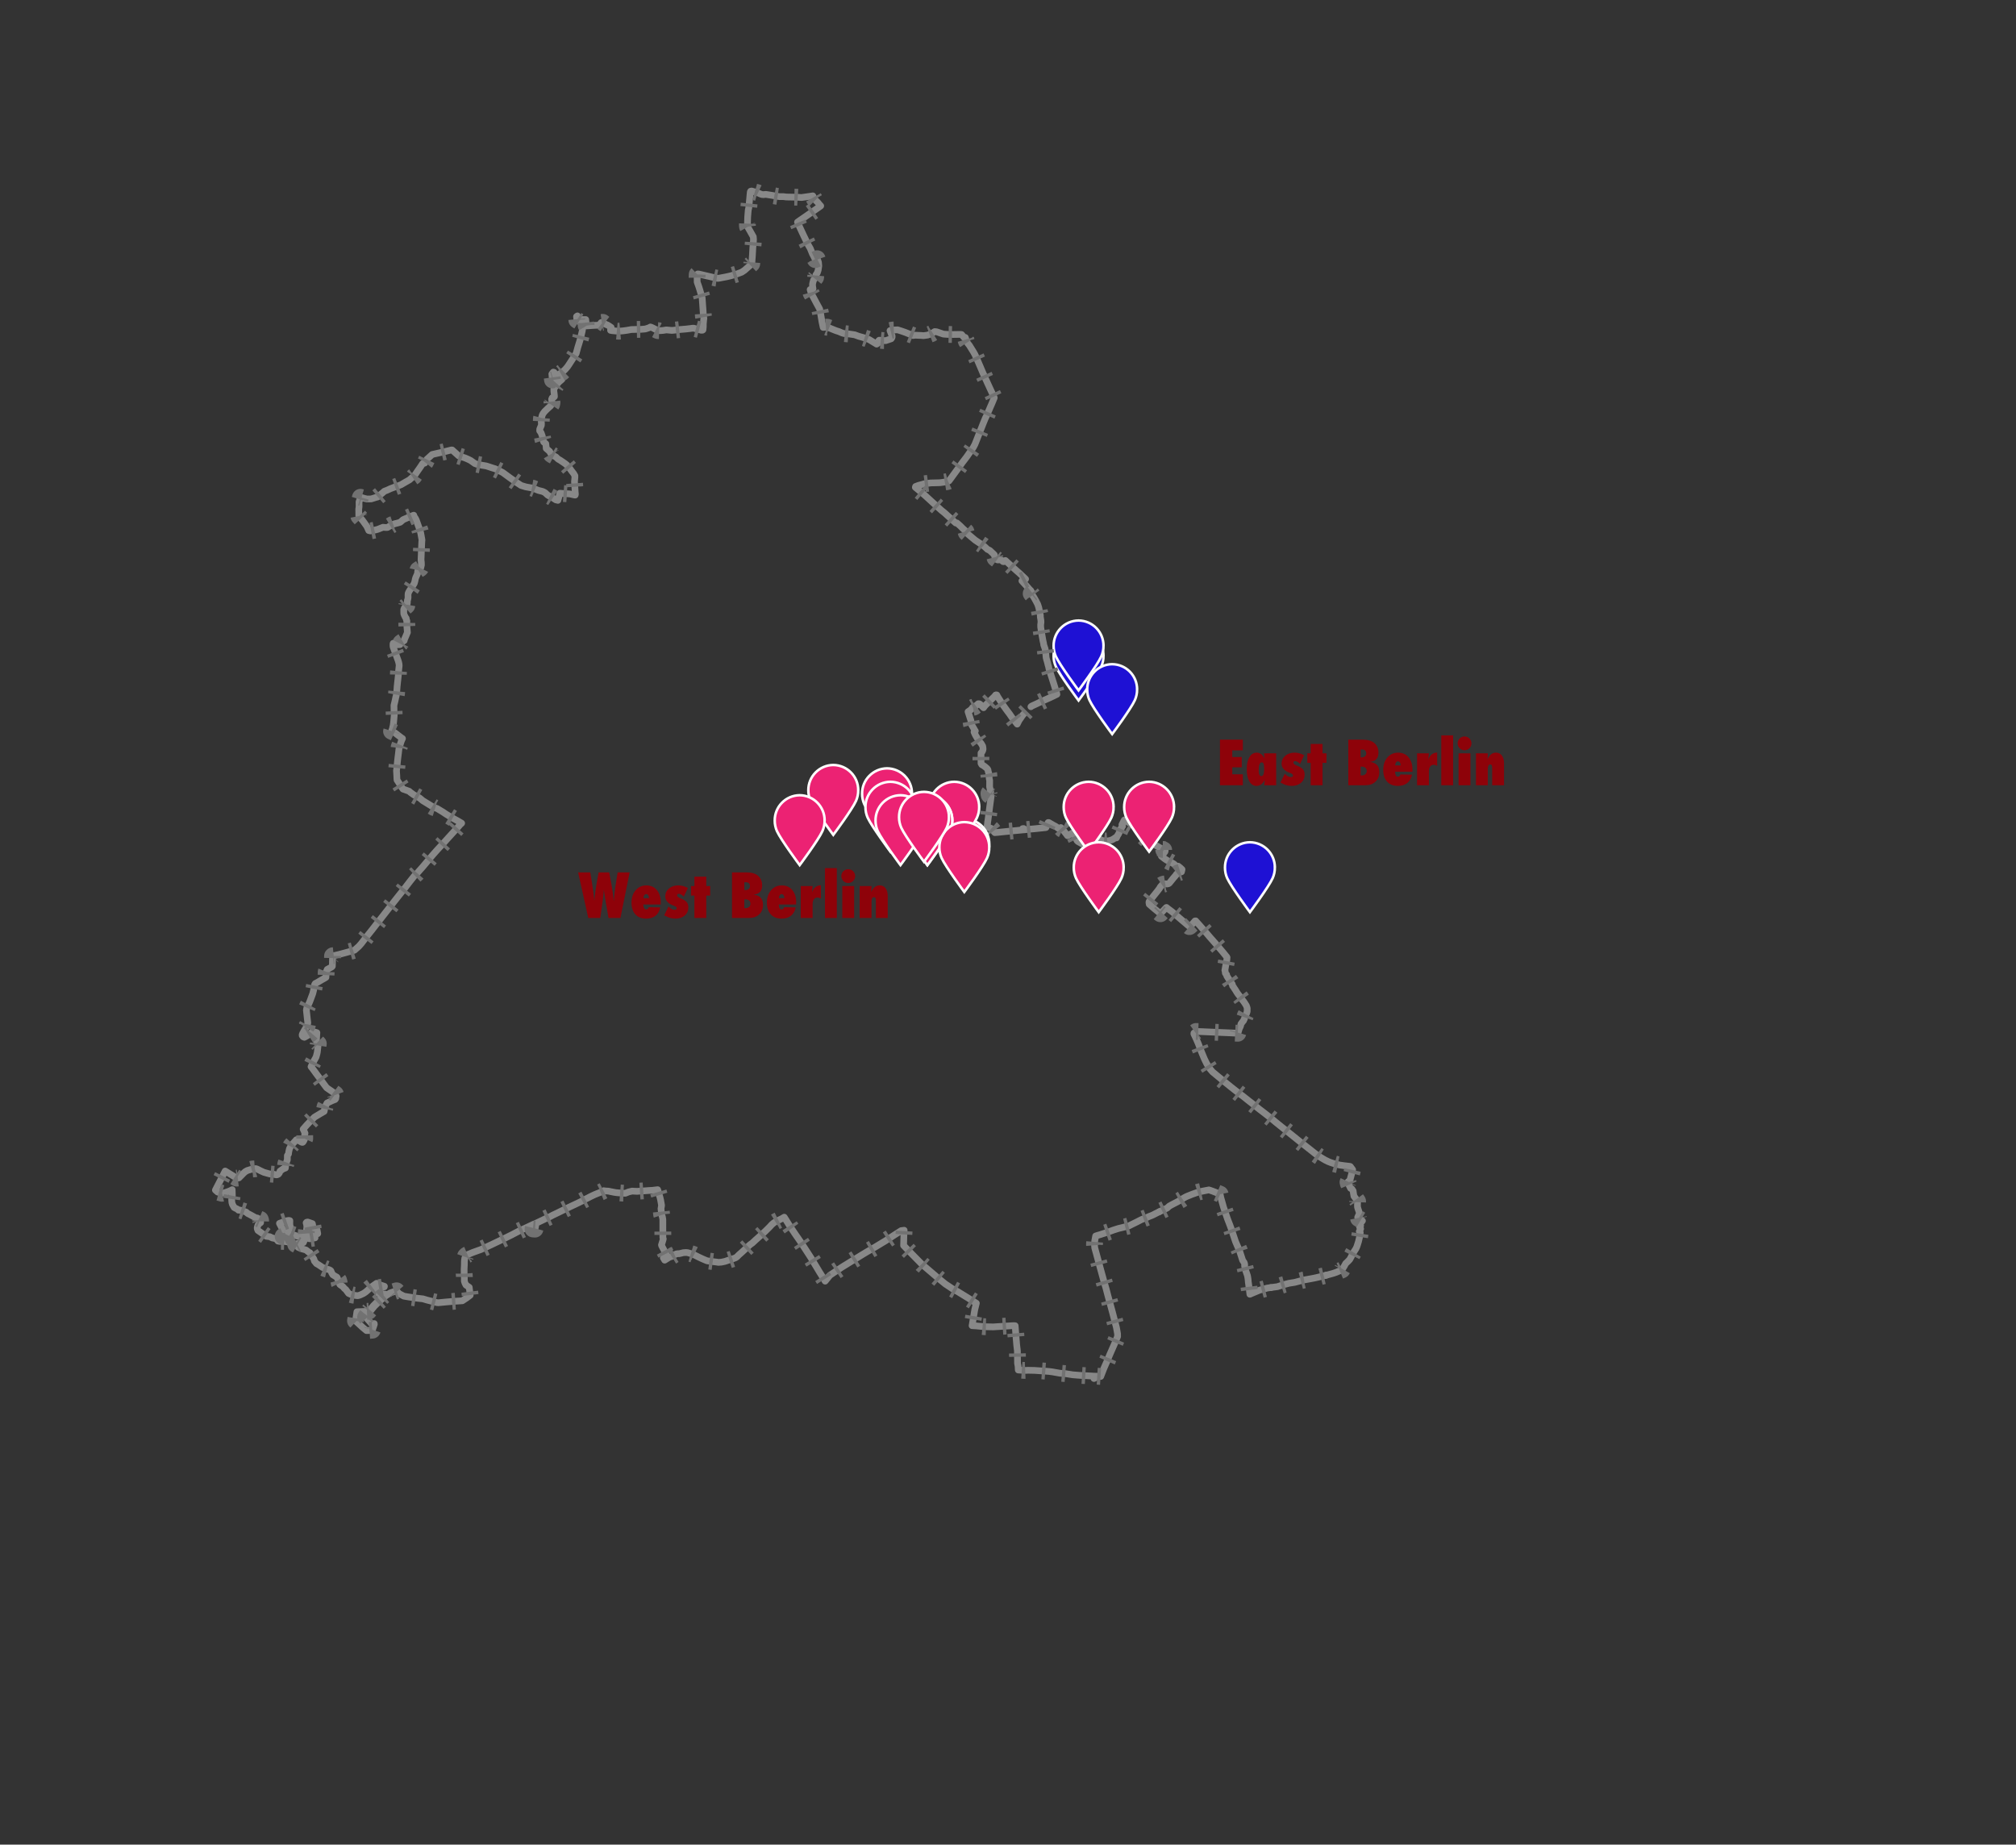 <?xml version="1.0" encoding="UTF-8"?>
<svg id="g-Map1_EastWest-Zeichenfl_che_1-interactions-img" data-name="Ebene 1" xmlns="http://www.w3.org/2000/svg" baseProfile="tiny" version="1.2" viewBox="0 0 600 549">
  <rect x="0" y="0" width="600" height="549" fill="#333333" stroke="none"/>
  <g id="East">
    <path d="M328.426,195.23c.003,1.082-.224,2.153-.666,3.141-1.165,2.6-6.76,10.109-6.76,10.109,0,0-5.574-7.509-6.76-10.109-.442-.988-.669-2.059-.666-3.141-.035-4.135,3.29-7.516,7.425-7.55h0c4.135.034,7.46,3.415,7.426,7.55h0Z" fill="#1e11d4" stroke="#fcfcfc" stroke-miterlimit="10" stroke-width=".75"/>
    <path d="M328.426,192.23c.003,1.082-.224,2.153-.666,3.141-1.165,2.6-6.76,10.109-6.76,10.109,0,0-5.574-7.509-6.76-10.109-.442-.988-.669-2.059-.666-3.141-.035-4.135,3.29-7.516,7.425-7.55h0c4.135.034,7.46,3.415,7.426,7.55h0Z" fill="#1e11d4" stroke="#fcfcfc" stroke-miterlimit="10" stroke-width=".75"/>
    <path d="M379.426,258.23c.003,1.082-.224,2.153-.666,3.141-1.165,2.6-6.76,10.109-6.76,10.109,0,0-5.574-7.509-6.76-10.109-.442-.988-.669-2.059-.666-3.141-.035-4.135,3.29-7.516,7.425-7.55h0c4.135.034,7.46,3.415,7.426,7.55h0Z" fill="#1e11d4" stroke="#fcfcfc" stroke-miterlimit="10" stroke-width=".75"/>
    <path d="M338.426,205.23c.003,1.082-.224,2.153-.666,3.141-1.165,2.6-6.76,10.109-6.76,10.109,0,0-5.574-7.509-6.76-10.109-.442-.988-.669-2.059-.666-3.141-.035-4.135,3.29-7.516,7.425-7.55h0c4.135.034,7.46,3.415,7.426,7.55h0Z" fill="#1e11d4" stroke="#fcfcfc" stroke-miterlimit="10" stroke-width=".75"/>
  </g>
  <g id="Wall">
    <path d="M401.259,351.712l-.072.152.091.36.25.573.435.886.336.123.413.619.115.81.132.766.98,1.333.109.19-.048,1.311.033.485.196.624.387,1.121-.542,1.254.219.142.039.197,1.152.688-.443.538-.257.641.161.27-.324.37.334.561-.404.785.288.336-.21,1.327-.322,1.372-.272.855-.208.634-.269.595-.606.942-.424.713-.384.768-.416.768-.509.556-.735.693-.323.619-.605,1.009-.135.239-.218.102-1.136.471-.216.093-.206.083-.84.288-.741.205-.477.134-.768.196" fill="none" stroke="#888" stroke-linecap="round" stroke-linejoin="round" stroke-width="2"/>
    <path d="M394.404,379.617l-.335.082-.516.121-.482.119-.479.124-.446.105-.752.172-.541.109-1.135.213-.994.182-.67.115-.054.01-.468.119-.717.186-.701.186-.644.171-.118.033-1.658.265-.143.027-1.61.429-.763.243-1.034.331-.358.04-.826.111-.744.105" fill="none" stroke="#888" stroke-linecap="round" stroke-linejoin="round" stroke-width="2"/>
    <path d="M378.216,383.215l-.651.086-.359.054-.254.064-.297.094-1.103.283-.641.167-.512.214-.838.351-.695.292-.43.186-.263.122-.185.077-.056-.505-.064-.499-.106-.8-.078-.654-.069-.519-.025-.225-.025-.141-.059-.426-.017-.324-.077-.646-.099-.586-.063-.273-.14-.409-.305-.869-.39-1.572.035-.428-.148-.536-.471-.679-.896-2.756-1.193-2.758-.109-.307-1.124-3.375-.383-1.074-.809-2.102-1.16-3.41-.452-1.612-.381-1.324-.188-.98-1.041-.433-.468-.18-.693-.268-.802-.278-.335-.109-.39.08-.401.072-.66.127-.408.082-1.188.262-.671.221-.726.263-.436.147-.532.21-.209.087-.213.085-.591.231-.532.248-.521.29-.444.276-.194.142-.311.198-.669.371-.534.284-.746.383-.695.36-.415.237-.302.16-.527.479-.125.111-.391.19-.45.211-.555.254-.58.268-.275.125" fill="none" stroke="#888" stroke-linecap="round" stroke-linejoin="round" stroke-width="2"/>
    <path d="M401.259,351.712l.403-.088.023-.053.303-1.144.389-1.441.192-.868-.687-.934-.219-.06-1.449-.168-1.39-.194-.996-.206-.825-.239-.846-.271-.808-.312-.959-.468-.935-.55-.926-.557-.952-.692-1.469-1.166-1.556-1.222-1.747-1.37-1.62-1.308-.972-.78-1.299-1.039-1.213-.965-1.483-1.195-.638-.513-1.068-.897-1.995-1.578-1.723-1.321-1.699-1.35-1.494-1.171-2.013-1.6-.234-.121-1.449-1.136-1.589-1.25-1.776-1.434-1.792-1.474-1.885-1.569-.813-.95-.93-1.52-.683-1.405-.621-1.5-.636-1.571-.55-1.476-.672-1.54-.634-1.344.02-.238.665-.486,1.946.079,2.311.1,1.865.084,1.71.075,1.757.073.643.026,2.183.104.415-1.394.274-.53.122-.35.106-.508.462-.612.302-.357.043-.163.186-.317.122-.427.19-.551.191-.396.143-.252.22-.669-.028-.292.029-.555-.108-.414-.161-.436-.383-.61-.355-.534-.485-.623-.367-.549-.641-.821-.274-.344-.338-.503-.392-.656-.249-.362-.366-.58-.239-.276-.092-.514-.067-.046-.135-.189-.067-.179-.137-.232-.142-.176-.341-.456-.273-.464-.12-.121-.099-.247-.208-.236-.061-.189v-.203s-.052-.136-.052-.136l-.088-.073-.109-.096-.163-.244-.066-.648-.08-.185.199-1.136.395-2.068.049-.641-.049-.112-1.317-1.616-1.458-1.703-1.248-1.443-1.096-1.235-.994-1.182-.975-1.098-.943-1.083-.842-.95-.232-.256-.164-.2-.212.016-.728.854-.86.789-.068.036-1.259-1.075-.666-.562-1.068-.918-2.255-1.918-1.166-.861-.423-.357-.054.016-.261.275-1.021,1.075-.447.496-1.359-1.123-.238-.185-.566-.481-1.038-.899-.144-.127-.066-.41-.022-.107.034-.242.052-.108.665-.833.841-1.049.955-1.189.705-.941.066-.188.186-.24.408-.465.103-.072.24-.114.388-.088.288-.042.489.047.294-.052.314-.157,1.328-1.638.696-.81.093-.196.189-.189.257-.2.201-.089.486-.152.254-.079.15-.048.163-.71-.518-.486-.607-.487-.447.031-.309-.21-.148-.133-.316-.271-.139-.12-.172-.098-.605-.336-.078-.021-.342-.178-.365-.195-.541-.286-.359-.238-.302-.21-.217-.173-.661-.523,1.051-1.351.076-.341-.145-.063" fill="none" stroke="#888" stroke-linecap="round" stroke-linejoin="round" stroke-width="2"/>
    <path d="M344.999,360.657l-.978.486M344.021,361.143l-.225.112M343.796,361.255l-.638.334M343.158,361.589l-.564.243M342.594,361.832l-.596.222M341.998,362.054l-.372.163M341.626,362.217l-.2.099M341.426,362.316l-.385.153M341.041,362.469l-1.266.484M339.775,362.953l-.673.34M339.102,363.293l-.77.397M338.332,363.69l-.985.482M337.347,364.172l-.723.353M336.624,364.525l-.635.327M335.989,364.852l-.617.158M335.372,365.01l-.517.129M334.855,365.139l-1.016.258M333.839,365.397l-.963.226M332.876,365.623l-.804.257M332.072,365.88l-.758.242M331.314,366.122l-.714.268M330.6,366.39l-1.337.467M329.263,366.857l-.636.213M328.627,367.07l-.611.196M328.016,367.266l-.611.202M327.405,367.468l-.475.131M326.93,367.599l-.841.266M326.089,367.865l-.269,1.442M325.82,369.307l-.089,1.058M325.813,371.371l-.082-1.006M326.21,372.809l-.397-1.438M327.339,376.969l-1.129-4.16M327.982,379.306l-.643-2.337M328.52,381.272l-.538-1.966M329.168,383.446l-.648-2.174M329.729,385.598l-.561-2.152M331.062,390.468l-1.333-4.87M332.276,395.114l-1.214-4.646M332.607,396.976l-.331-1.862M332.622,397.763l-.015-.787M332.622,397.763l-.784,1.879M331.838,399.642l-1.156,2.645M330.682,402.287l-.422.957M330.26,403.244l-.708,1.708M329.552,404.952l-.79,1.783M328.762,406.735l-.321.772M328.441,407.507l-.843,2.163M327.598,409.67l-1.168-.072M326.43,409.598l-.942-.026M325.742,410.221l-.254-.649M325.742,410.221l-.16.062M325.582,410.283l-.292-.729M325.29,409.554l-1.332-.07M323.958,409.484l-2.541-.139M321.417,409.345l-2.113-.167M319.304,409.178l-2.246-.348M317.058,408.83l-1.58-.124M315.478,408.706l-1.396-.241M314.082,408.465l-.474-.086M313.608,408.379l-.078-.014M313.53,408.365l-.247-.045M313.283,408.32l-1.052-.139M312.231,408.181l-1.739-.135M310.492,408.046l-2.629-.176M307.863,407.87l-1.867-.038M305.996,407.832l-1.138.05M304.858,407.882l-1.795-.13M303.063,407.752l-.066-1.143M302.997,406.609l-.156-.847M302.841,405.762l-.044-3.729M302.797,402.033l-.219-1.822M302.578,400.211l-.265-3.285M302.313,396.926l-.178-2.352M302.135,394.574l-.457-.035M301.678,394.539l-6.081.383M295.597,394.922l-2.606-.054M292.991,394.868l-2.486-.247M290.505,394.621l-1.193-.07M290.109,389.77l-.797,4.781M290.578,387.869l-.469,1.901M290.578,387.869l-2.542-1.608M288.036,386.261l-2.975-1.825M285.061,384.436l-1.534-.827M283.527,383.609l-1.367-.919M282.16,382.69l-.785-.516M281.375,382.174l-2.049-1.667M279.326,380.507l-1.919-1.647M277.407,378.86l-3.011-2.568M274.396,376.292l-2.042-2.08M272.354,374.212l-1.847-1.885M270.507,372.327l-1.579-1.633M269.02,367.466l-.092,3.228M269.094,366.159l-.074,1.307M269.094,366.159l-.876.112M268.218,366.271l-2.095,1.337M266.123,367.608l-.6.397M265.523,368.005l-1.26.812M264.263,368.817l-.73.481M263.533,369.298l-1.106.664M262.427,369.962l-1.098.669M261.329,370.631l-.671.407M260.658,371.038l-.821.484M259.837,371.522l-.782.454M259.055,371.976l-1.269.739M257.786,372.715l-.688.418M257.098,373.133l-.613.37M256.485,373.503l-3.279,2.012M253.206,375.515l-2.746,1.697M250.46,377.212l-1.785,1.206M248.675,378.418l-1.696,1.153M246.979,379.571l-1.393,1.732M245.586,381.303l-.259-.436M245.327,380.867l-1.416-2.25M243.911,378.617l-1.329-2.217M242.582,376.4l-1.337-2.215M241.245,374.185l-1.042-1.614M240.203,372.571l-1.836-2.804M238.367,369.767l-.236-.352M238.131,369.415l-.721-1.057M237.41,368.358l-.519-.729M236.891,367.629l-1.286-1.918M235.605,365.711l-.398-.564M235.207,365.147l-1.797-2.881M233.41,362.266l-.738.431M232.672,362.697l-1.119.549M231.553,363.246l-.652.33M230.901,363.576l-.532.327M230.369,363.903l-.621.516M229.748,364.419l-.691.747M229.057,365.166l-1.099,1.096M227.958,366.262l-1.11,1.032M226.848,367.294l-.865.773M225.983,368.067l-1.164,1.04M224.819,369.107l-.873.815M223.946,369.922l-.747.547M223.199,370.469l-1.102,1.021M222.097,371.49l-1.254,1.16M220.843,372.65l-.968.854M219.875,373.504l-.57.586M219.305,374.09l-.44.284M218.865,374.374l-.644.232M218.221,374.606l-.457.157M217.764,374.763l-.965.308M216.799,375.071l-1.062.358M215.737,375.429l-1.05.221M214.687,375.65l-.854.067M213.833,375.717l-.537-.086M213.296,375.631l-.633-.074M212.663,375.557l-1.926-.265M210.737,375.292l-.317-.045M210.42,375.247l-1.318-.558M209.102,374.689l-1.199-.56M207.903,374.129l-1.651-.83M206.252,373.299l-1.549-.467M204.703,372.832l-.556-.055M204.147,372.777l-.793.055M203.354,372.832l-.458.12M202.896,372.952l-.76.175M202.136,373.127l-.408.006M201.728,373.133l-.415.065M201.313,373.198l-.671.286M200.642,373.484l-.857.529M199.785,374.013l-.474.104M199.311,374.117l-1.487.937M197.824,375.054l-.401-.673M198.46,373.685l-1.037.696M198.46,373.685l-1.526-2.922M196.934,370.763l-.063-.24M197.292,369.149l-.421,1.374M197.399,368.743l-.107.406M197.399,368.743l-.12-.416M197.279,368.327v-1.33M197.279,366.997l-.006-2.006M197.276,362.982l-.003,2.009M197.276,362.982l-.134-.817M197.142,362.165l-.229-.669M196.913,361.496l-.184-1.762M196.884,358.806l-.155.928M196.891,358.741l-.007.065M196.891,358.741l-.29-1.652M196.601,357.089l-.054-.203M196.547,356.886l-.102-.442M196.445,356.444l-.344-1.145M196.101,355.299l-.262-.884M195.839,354.415l-.107-.33M195.732,354.085l-.552.058M195.18,354.143l-.882.116M194.298,354.259l-.182.013M194.116,354.272l-1.174.068M192.942,354.34l-.946.071M191.996,354.411l-.739.053M191.257,354.464l-1.151.074M190.106,354.538l-.49.038M189.616,354.576l-1.504-.073M188.112,354.503l-.884.214M187.228,354.717l-.184.055M187.044,354.772l-.753.299M186.291,355.071l-.192.075M186.099,355.146l-.572-.018M185.527,355.128l-.573-.04M184.954,355.088l-.892-.07M184.062,355.018l-.685-.061M183.377,354.957l-.718-.121M182.659,354.836l-.404-.084M182.255,354.752l-.61-.115M181.645,354.637l-.41-.096M181.235,354.541l-.27-.038M180.965,354.503l-.788-.037M180.177,354.466l-.512-.08M179.665,354.386l-.819.413M178.846,354.799l-1.098.436M177.748,355.235l-.676.272M177.072,355.507l-.699.323M176.373,355.83l-.895.437M175.478,356.267l-.459.246M175.019,356.513l-.156.073M174.863,356.586l-.807.41M174.056,356.996l-.945.514M173.111,357.51l-.766.376M172.345,357.886l-1.02.491M171.325,358.377l-1.121.521M170.204,358.898l-1.032.491M169.172,359.389l-.859.423M168.313,359.812l-1.091.537M167.222,360.349l-.698.342M166.524,360.691l-.967.474M165.557,361.165l-1.065.503M164.492,361.668l-.648.354M163.844,362.022l-.656.302M163.188,362.324l-1.102.523M162.086,362.847l-.713.353M161.373,363.2l-.502.228M160.871,363.428l-1.371.661M159.5,364.089l-.123,1.001M159.377,365.09l-.156.74M159.221,365.83l-.585-.045M158.804,365.114l-.168.671M158.919,364.309l-.115.805M158.919,364.309l-.663.315M158.256,364.624l-2.024.951M156.232,365.575l-1.826.844M154.406,366.419l-1.354.703M153.052,367.122l-.712.378M152.34,367.5l-.913.451M151.427,367.951l-1.738.851M149.689,368.802l-1.992.954M147.697,369.756l-1.271.612M146.426,370.368l-3.263,1.51M143.163,371.878l-2.386.856M140.777,372.734l-1.738.721M139.039,373.455l-.285.186M138.754,373.641l-.192.192M138.562,373.833l-.249.716M138.313,374.549l-.088.659M138.225,375.208l-.021.462M138.204,375.67v.653M138.204,376.323l-.067,1.396M138.142,379.104l-.005-1.385M138.204,379.851l-.062-.747M138.204,379.851l-.01,1.421M138.389,381.898l-.195-.626M138.688,382.468l-.299-.57M139.65,383.136l-.962-.668M139.844,384.7l-.194-1.564M139.937,385.492l-.093-.792M139.937,385.492l-.927.714M139.01,386.206l-1.405.939M137.605,387.145l-2.301.147M135.304,387.292l-2.542.214M132.762,387.506l-2.228.213M130.534,387.719l-.434-.015M130.1,387.704l-2.981-.761M127.119,386.943l-1.242-.369M125.877,386.574l-1.734-.19M124.143,386.384l-2.697-.4M121.446,385.984l-1.246-.213M120.2,385.771l-1.436-.757M118.764,385.014l-.734-.834M118.03,384.18l-1.816.598M116.214,384.778l-.128.058M116.086,384.836l-1.253.811M114.833,385.647l-1.114.966M113.719,386.613l-1.195,1.06M112.524,387.673l-1.091,1.067M111.433,388.74l-1.183,1.439M110.25,390.179l-1.432,1.805M109.951,393.245l-1.133-1.261M110.599,393.975l-.648-.73M110.855,394.06l-.256-.085M111.379,393.932l-.524.128M111.406,394.142l-.027-.21M111.406,394.142l-.598,1.765M110.808,395.907l-1.269.101M109.539,396.008l-.477.004M109.062,396.012l-1.18-.989M107.882,395.023l-.85-.784M107.032,394.239l-1.23-1.133M105.938,392.326l-.136.78M106.225,390.412l-.287,1.914M109.733,390.271l-3.508.141M111.245,388.491l-1.512,1.78M112.221,387.535l-.976.956M113.705,386.091l-1.484,1.444M114.801,385.203l-1.096.888M114.801,385.203l-2.188-.265M112.613,384.938l-.399-1.36M112.607,383.278l-.393.3M114.378,382.994l-1.771.284M114.41,382.839l-.032.155M114.41,382.839l-.973-.308M113.437,382.531l-1.114-.467M112.323,382.064l-.243-.117M112.08,381.947l-.984.691M111.096,382.638l-.931.668M110.165,383.306l-.748.715M109.417,384.021l-.629.537M108.788,384.558l-.648.427M108.14,384.985l-.835.388M107.305,385.373l-.447.165M106.858,385.538l-.431.096M106.427,385.634l-1.286-.157M105.141,385.477l-.637-.186M104.504,385.291l-.753-.344M103.751,384.947l-.45-.602M103.301,384.345l-.399-.538M102.902,383.807l-.387-.313M102.515,383.494l-.533-.622M101.982,382.872l-.545-.347M101.437,382.525l-.281-.221M101.156,382.304l-.199-.412M100.957,381.892l-.018-.245M100.939,381.647l-.168-.593M100.771,381.054l-.213-.273M100.558,380.781l-.148-.287M100.41,380.494l-.066-.268M100.344,380.226l-.16-.164M100.184,380.062l-.387-.192M99.797,379.87l-.746-.476M99.051,379.394l-.312-.513M98.739,378.881l-.27-.654M98.469,378.227l-.195-.17M98.274,378.057l-.416-.196M97.858,377.861l-.652-.15M97.206,377.711l-.513-.188M96.693,377.523l-.736-.324M95.957,377.199l-1.224-.817M94.733,376.382l-.549-.305M94.184,376.077l-.624-.774M93.56,375.303l-.134-.55M93.426,374.753l-.871-1.415M92.555,373.338l-.339-.503M92.216,372.835l-.289-.124M91.927,372.711l-.842-.669M91.085,372.042l-1.409-.404M89.676,371.638l-.93-.402M88.746,371.236l-.071-.436M88.675,370.8l-.214-.184M88.461,370.616l-.452-.257M88.49,370.12l-.481.239M89.026,370.132l-.536-.012M89.426,369.887l-.4.245M89.891,369.86l-.465.027M90.299,369.813l-.408.047M90.59,369.076l-.291.737M90.908,368.35l-.318.726M91.576,368.545l-.668-.195M92.138,368.684l-.562-.139M93.757,368.422l-1.619.262M93.757,368.422l-.209-1.078M94.565,367.164l-1.017.18M94.565,367.164l-.197-1.084M94.368,366.08l-1.013.15M93.355,366.23l-.389-2.044M92.966,364.186l-1.322-.456M91.644,363.73l-.078-.017M91.566,363.713l-.317.061M91.249,363.774l-.139.169M91.216,364.319l-.106-.376M91.252,364.435l-.036-.116M91.336,365.157l-.084-.722M91.336,365.157l-.126,1.042M91.21,366.199l-.053.595M91.206,367.464l-.049-.67M91.206,367.464l-.073.423M91.133,367.887l-.229.329M90.904,368.216l-.701.197M90.203,368.413l-.18-.068M90.023,368.345l-.442-.379M89.581,367.966l-.318.187M89.263,368.153l-1.545-.497M87.718,367.656l-1.199-.419M86.519,367.237l-.093-.059M86.453,365.871l-.027,1.307M86.453,365.871v-.288M86.453,365.583l-.198-1.179M86.263,363.29l-.008,1.114M86.263,363.29l-.322-.058M85.941,363.232l-.54.077M85.401,363.309l-.652.218M84.749,363.527l-1.571.58M84.048,365.776l-.87-1.669M84.93,366.438l-.882-.662M84.992,366.732l-.062-.294M84.992,366.732l-.01.194M84.982,366.926l-.204.426M84.778,367.352l-.366.553M84.412,367.905l-.144.057M84.604,368.075l-.336-.113M85.685,368.829l-1.081-.754M85.749,369.229l-.064-.4M86.489,369.478l-.74-.249M86.489,369.478l-.081.367M86.408,369.845l-1.009-.262M85.399,369.583l-.82-.097M84.579,369.486l-.881-.018M83.698,369.468l-.511-.004M83.187,369.464l-.227-.081M82.96,369.383h-.217M82.743,369.383l-.226-.291M82.517,369.092l-.453-.437M82.064,368.655l-.572-.108M81.492,368.547l-.505-.114M80.987,368.433l-.686-.352M80.301,368.081l-.263-.034M80.038,368.047l-.784-.1M79.254,367.947l-2.493-1.735M76.761,366.212l-.186-.489M76.575,365.723l-.024-.27M76.613,365.133l-.062.32M76.815,364.561l-.202.572M77.079,364.244l-.264.317M77.559,363.905l-.48.339M77.577,363.242l-.018.663M77.577,363.242l-.101-.305M77.476,362.937l-.363-.149M77.113,362.788l-.56-.284M76.553,362.504l-.236.06M76.317,362.564l-1.751-.971M74.566,361.593l-.85-.435M73.716,361.158l-.434-.391M73.282,360.767l-.69-.251M72.592,360.516l-1.142-.352M71.45,360.164l-.383.014M71.067,360.178l-.101.003M70.966,360.181l-.197-.238M70.769,359.943l-.231-.126M70.538,359.817l-.662-.328M69.876,359.489l-.191-.11M69.685,359.379l-.498-.888M69.187,358.491l-.175-.601M69.012,357.89l-.066-.833M69.047,356.353l-.101.704M69.15,355.805l-.103.548M69.15,355.805l-.049-1.728M69.101,354.077l-.454.24M68.647,354.317l-.536.235M68.111,354.552l-.503.18M67.608,354.732l-.6.206M67.008,354.938l-.935.221M66.073,355.159l-1.313-.378M64.76,354.781l-.652-.576M67.017,348.533l-2.909,5.672M70.467,350.644l-3.45-2.111M71.109,350.57l-.642.074M71.978,349.697l-.869.873M72.465,349.193l-.487.504M72.999,348.721l-.534.472M73.324,348.535l-.325.186M73.586,348.382l-.262.153M74.55,348.09l-.964.292M75.15,347.926l-.6.164M75.851,347.874l-.701.052M76.084,347.805l-.233.069M76.585,347.964l-.501-.159M77.476,348.424l-.891-.46M78.543,348.916l-1.067-.492M80.291,349.404l-1.748-.488M81.65,349.517l-1.359-.113M82.072,349.649l-.422-.132M82.306,349.668l-.234-.019M82.499,349.633l-.193.035M82.846,349.47l-.347.163M83.13,349.117l-.284.353M83.351,348.541l-.221.576M83.988,348.086l-.637.455M84.272,347.879l-.284.207M84.933,347.642l-.661.237M84.964,347.353l-.031.289M85.049,346.462l-.085.891M85.512,345.208l-.463,1.254M85.529,343.923l-.017,1.285M85.854,343.462l-.325.461M85.931,342.881l-.077.581M86.025,342.418l-.094.463M86.149,341.88l-.124.538M86.61,340.992l-.461.888M87.884,339.58l-1.274,1.412M88.176,339.239l-.292.341M88.529,339.186l-.353.053M89.185,339.625l-.656-.439M89.742,339.933l-.557-.308M89.907,339.983l-.165-.05M90.017,339.994l-.11-.011M90.108,339.966l-.091.028M90.241,339.818l-.133.148M90.362,339.625l-.121.193M90.707,338.877l-.345.748M90.707,338.877l-.009-.84M90.698,338.037l-.005-.417M90.778,337.278l-.085.342M90.778,337.278l-.201-.471M90.577,336.807l-.347-.745M91.288,334.849l-1.058,1.213M92.262,333.829l-.974,1.02M93.58,332.503l-1.318,1.326M95.347,331.436l-1.767,1.067M96.466,330.791l-1.119.645M96.739,329.465l-.273,1.326M97.337,328.296l-.598,1.169M98.945,327.546l-1.608.75M99.731,327.24l-.786.306M99.937,326.934l-.206.306M99.946,326.68l-.009.254M100.053,326.228l-.107.452M100.053,326.228l-.22-.62M99.833,325.608l-1.029-.77M98.804,324.838l-.835-.565M97.969,324.273l-.764-.535M97.205,323.738l-.959-1.282M96.246,322.456l-.987-1.381M95.259,321.075l-1.183-1.588M94.076,319.487l-1.131-1.555M92.945,317.932l-.372-.452M93.061,316.41l-.488,1.07M93.806,315.081l-.745,1.329M94.079,314.582l-.273.499M94.352,313.554l-.273,1.028M94.448,313.082l-.096.472M94.638,311.354l-.19,1.728M94.751,310.637l-.113.717M94.751,310.637l-.466-.45M94.285,310.187l-.126-.294M94.252,308.401l-.093,1.492M94.313,307.356l-.061,1.045M94.313,307.356l-.232-.085M94.081,307.271l-.813-.196M93.268,307.075l-.11-.077M93.158,306.998l-.133.013M93.025,307.011l-.262.218M92.763,307.229l-.386.458M92.377,307.687l-.719.433M91.658,308.12l-.717.408M90.941,308.528l-.356.198M90.585,308.726l-.35-.143M90.235,308.583l-.289-.364M89.946,308.219l-.006-.284M90.117,307.483l-.177.452M90.274,307.259l-.157.224M90.354,307.064l-.08.195M91.473,305.159l-1.119,1.905M91.595,304.486l-.122.673M91.603,304.356l-.008.13M91.603,304.356l-.149-1.24M91.454,303.116l-.193-1.773M91.261,301.343l-.072-.667M91.25,300.251l-.061.425M91.322,299.975l-.072.276M91.597,299.347l-.275.628M91.917,298.746l-.32.601M92.215,298.054l-.298.692M92.543,297.169l-.328.885M93.086,295.705l-.543,1.464M93.307,294.809l-.221.896M93.447,294.114l-.14.695M93.563,293.491l-.116.623M93.66,292.986l-.097.505M93.825,292.73l-.165.256M94.467,292.393l-.642.337M95.667,291.668l-1.2.725M96.488,291.211l-.821.457M97.012,290.885l-.524.326M97.07,289.672l-.058,1.213M97.081,289.292l-.011.38M97.395,288.525l-.314.767M98.705,287.803l-1.31.722M98.81,287.718l-.105.085M98.914,287.577l-.104.141M98.934,286.689l-.02.888M98.972,284.825l-.038,1.864M98.972,284.825v-.295M99.072,284.442l-.1.088M99.549,284.393l-.477.049M101.09,284.02l-1.541.373M102.512,283.637l-1.422.383M105.068,282.94l-2.556.697M105.504,282.802l-.436.138M106.794,281.655l-1.29,1.147M107.519,280.833l-.725.822M108.264,279.86l-.745.973M109.468,278.327l-1.204,1.533M110.679,276.813l-1.211,1.514M112.388,274.608l-1.709,2.205M113.458,273.254l-1.07,1.354M115.589,270.525l-2.131,2.729M117.006,268.705l-1.417,1.82M118.768,266.474l-1.762,2.231M120.304,264.558l-1.536,1.916M122.115,262.201l-1.811,2.357M123.394,260.596l-1.279,1.605M124.001,260.037l-.607.559M124.122,259.921l-.121.116M125.131,258.766l-1.009,1.155M125.697,258.14l-.566.626M127.326,256.207l-1.629,1.933M128.732,254.525l-1.406,1.682M130.204,252.863l-1.472,1.662M131.718,251.231l-1.514,1.632M132.035,250.886l-.317.345M133.353,249.425l-1.318,1.461M133.747,248.995l-.394.43M135.459,247.106l-1.712,1.889M136.537,245.904l-1.078,1.202M136.901,245.46l-.364.444M137.397,245.008l-.496.452M137.397,245.008l-1.138-.678M136.259,244.33l-1.186-.656M135.073,243.674l-.38-.18M134.693,243.494l-.849-.521M133.844,242.973l-1.147-.7M132.697,242.273l-.827-.562M131.87,241.711l-1.804-1.092M130.066,240.619l-.926-.282M129.14,240.337l-1.458-.904M127.682,239.433l-1.153-.708M126.529,238.725l-.678-.411M125.851,238.314l-.94-.789M124.911,237.525l-1.445-.797M123.466,236.728l-.334-.181M123.132,236.547l-.964-.687M122.168,235.86l-.409-.367M121.759,235.493l-.692-.245M121.067,235.248l-.634-.234M120.433,235.014l-.479-.16M119.954,234.854l-.411-.56M119.543,234.294l-.698-1.1M118.845,233.194l-.559-.863M118.286,232.331l-.102-.132M118.184,232.199l-.05-.331M118.134,231.868l-.044-1.064M118.09,230.804l-.077-1.202M118.013,229.602l-.009-.268M118.062,228.951l-.058.383M118.241,227.123l-.179,1.828M118.379,225.868l-.138,1.255M118.473,225.105l-.094.763M118.572,224.313l-.099.792M118.705,223.147l-.133,1.166M118.801,222.397l-.096.75M118.842,222.24l-.041.157M119.137,221.485l-.295.755M119.303,220.969l-.166.516M119.353,220.826l-.05.143M119.408,220.638l-.055.188M119.783,219.797l-.375.841M119.783,219.797l-.268-.171M119.515,219.626l-1.287-.978M118.228,218.648l-.643-.513M117.585,218.135l-.595-.276M116.99,217.859l-.301-.151M116.689,217.708l-.157-.064M116.648,217.289l-.116.355M116.802,216.845l-.154.444M116.878,216.493l-.076.352M116.893,216.392l-.015.101M116.99,216.091l-.097.301M117.001,215.986l-.011.105M117.032,215.851l-.031.135M117.169,214.74l-.137,1.111M117.183,214.544l-.014.196M117.274,213.543l-.091,1.001M117.334,212.796l-.06.747M117.334,212.796l-.058-1.274M117.276,211.522l-.008-.438M117.268,211.084l-.019-1.147M117.376,209.405l-.127.532M117.585,208.531l-.209.874M117.811,207.433l-.226,1.098M117.88,207.246l-.069.187M118.007,206.546l-.127.7M118.137,205.126l-.13,1.42M118.203,204.191l-.066.935M118.255,203.78l-.052.411M118.321,203.105l-.066.675M118.338,202.948l-.017.157M118.421,202.269l-.083.679M118.567,200.83l-.146,1.439M118.575,200.353l-.008.477M118.586,200.26l-.011.093M118.592,200.116l-.006.144M118.619,199.788l-.027.328M118.68,199.203l-.061.585M118.688,199.14l-.008.063M118.705,198.976l-.017.164M118.712,198.909l-.007.067M118.777,198.342l-.065.567M118.802,198.125l-.025.217M118.802,198.125l-.033-.439M118.769,197.686l-.121-.572M118.648,197.114l-.137-.473M118.511,196.641l-.353-.96M118.158,195.681l-.345-.951M117.813,194.73l-.427-1.127M117.386,193.603l-.215-.605M117.171,192.998l-.037-.092M117.134,192.906l-.118-.333M117.016,192.573l-.04-.321M116.976,192.252l-.005-.319M116.971,191.933v-.209M116.98,191.598l-.01.126M117.03,191.454l-.05.144M117.183,191.487l-.153-.033M117.426,191.567l-.243-.08M117.817,191.684l-.391-.117M118.301,191.888l-.484-.204M119.04,191.851l-.739.037M119.314,191.325l-.274.526M119.772,190.978l-.458.347M120.191,190.741l-.419.237M120.289,190.675l-.098.066M120.408,190.202l-.119.473M120.541,189.912l-.133.29M120.775,189.37l-.234.542M121.063,188.682l-.288.688M121.146,188.469l-.083.213M121.257,188.217l-.111.252M121.257,188.217l-.046-.456M121.211,187.761l-.049-.631M121.162,187.13l-.056-.55M121.106,186.58l-.032-.889M121.088,184.763l-.014.928M121.088,184.763l-.124-.221M120.964,184.542l-.053-.439M120.911,184.103l-.035-.106M120.876,183.997l-.23-.27M120.646,183.727l-.177-.405M120.469,183.322l-.104-.18M120.365,183.142l-.177-.452M120.188,182.69l-.02-.426M120.168,182.264l-.007-.79M120.194,181.304l-.033.17M120.425,180.805l-.231.499M120.615,180.641l-.19.164M121.077,180.238l-.462.403M121.228,179.395l-.151.843M121.249,178.686l-.021.709M121.364,178.391l-.115.295M121.447,177.834l-.083.557M121.447,177.834l-.014-.636M121.469,176.627l-.036.571M121.636,176.227l-.167.4M121.952,175.673l-.316.554M122.301,175.212l-.349.461M122.838,174.372l-.537.84M123.27,173.683l-.432.689M123.396,173.324l-.126.359M123.559,172.614l-.163.71M123.58,172.459l-.021.155M123.625,172.267l-.045.192M123.728,171.934l-.103.333M124.174,170.924l-.446,1.01M124.26,170.7l-.086.224M124.311,170.073l-.051.627M124.408,169.626l-.097.447M124.876,169.31l-.468.316M125.01,169.242l-.134.068M125.154,169.11l-.144.132M125.226,168.961l-.072.149M125.417,168.164l-.191.797M125.417,168.164l-.01-.68M125.407,167.484l-.095-.852M125.317,166.356l-.005.276M125.358,165.416l-.041.94M125.397,164.35l-.039,1.066M125.446,163.308l-.049,1.042M125.481,162.435l-.035.873M125.535,161.279l-.054,1.156M125.581,160.76l-.046.519M125.581,160.76l-.012-.187M125.569,160.573l-.102-.542M125.467,160.031l-.236-1.305M125.231,158.726l-.215-.871M125.016,157.855l-.201-.51M124.815,157.345l-.347-.955M124.468,156.39l-.39-1.081M124.078,155.309l-.188-.517M123.89,154.792l-.236-.479M123.654,154.313l-.435-.638M123.219,153.675l-.07-.327M123.149,153.348l-.136.028M123.013,153.376l-.878.373M122.135,153.749l-1.211.513M120.924,154.262l-.939.402M119.985,154.664l-.594.533M119.391,155.197l-.273.23M119.118,155.427l-.665.212M118.453,155.639l-.898.218M117.555,155.857l-.833.287M116.722,156.144l-1.034.611M115.688,156.755l-.301.202M115.387,156.957l-.314.053M115.073,157.01l-.402-.021M114.671,156.989l-.688-.06M113.983,156.929l-.803.318M113.18,157.247l-.705.283M112.475,157.53l-.594.164M111.881,157.694l-1.17.242M110.711,157.936l-.468.082M110.243,158.018l-.498-.117M109.745,157.901l-.094-.207M109.651,157.694l-.469-1.041M109.182,156.653l-.773-1.069M108.409,155.584l-.58-.8M107.829,154.784l-.315-.353M107.514,154.431l-.688-.743M106.826,153.688l-.043-.211M106.783,153.477l-.005-1.007M106.778,152.47l-.013-.909M106.863,150.822l-.098.739M106.863,150.822l-.011-1.432M107.155,148.425l-.303.965M107.212,148.249l-.057.176M107.285,147.991l-.073.258M107.774,148.132l-.489-.141M108.598,148.366l-.824-.234M109.248,148.516l-.65-.15M109.793,148.504l-.545.012M110.478,148.488l-.685.016M111.982,148.015l-1.504.473M112.372,147.922l-.39.093M112.793,147.567l-.421.355M113.969,146.592l-1.176.975M114.396,146.208l-.427.384M115.198,145.902l-.802.306M116.225,145.43l-1.027.472M117.338,145.01l-1.113.42M118.372,144.642l-1.034.368M119.365,144.258l-.993.384M120.503,143.588l-1.138.67M121.863,142.819l-1.36.769M122.536,142.217l-.673.602M123.193,141.78l-.657.437M123.645,141.133l-.452.647M124.268,140.203l-.623.93M125.066,139.069l-.798,1.134M125.817,137.933l-.751,1.136M126.389,137.841l-.572.092M126.654,137.523l-.265.318M127.06,136.685l-.406.838M127.935,135.893l-.875.792M128.627,135.266l-.692.627M130.498,134.839l-1.871.427M132.113,134.477l-1.615.362M134.361,133.918l-2.248.559M134.579,133.93l-.218-.012M135.144,134.443l-.565-.513M136.529,135.681l-1.385-1.238M137.914,136.138l-1.385-.457M138.424,136.301l-.51-.163M139.48,136.759l-1.056-.458M140.104,137.084l-.624-.325M141.338,137.962l-1.234-.878M141.839,138.144l-.501-.182M143.482,138.475l-1.643-.331M144.32,138.61l-.838-.135M144.763,138.69l-.443-.08M146.713,139.326l-1.95-.636M147.41,139.535l-.697-.209M149.163,140.401l-1.753-.866M149.695,140.686l-.532-.285M151.774,142.213l-2.079-1.527M153.89,143.696l-2.116-1.483M154.258,143.942l-.368-.246M155.069,144.473l-.811-.531M155.849,144.719l-.78-.246M156.463,144.906l-.614-.187M158.542,145.274l-2.079-.368M160.231,145.95l-1.689-.676M161.521,146.279l-1.29-.329M162.046,146.531l-.525-.252M162.307,146.709l-.261-.178M162.538,146.933l-.231-.224M162.958,147.32l-.42-.387M163.308,147.544l-.35-.224M164.297,148.032l-.989-.488M165.415,148.763l-1.118-.731M166.036,148.92l-.621-.157M166.447,147.513l-.411,1.407M166.613,146.801l-.166.712M167.949,146.899l-1.336-.098M169.598,147.007l-1.649-.108M170.888,147.311l-1.29-.304M171.186,147.344l-.298-.033M171.244,147.08l-.058.264M171.244,147.08l-.058-.663M171.186,146.417l-.145-2.217M171.041,144.2l-.058-.823M171.097,142.084l-.114,1.293M171.1,141.589l-.003.495M171.1,141.589l-.396-.675M170.704,140.914l-.596-.759M170.108,140.155l-.439-.614M169.669,139.541l-.995-1.161M168.674,138.38l-.544-.442M168.13,137.938l-1.44-.977M166.69,136.961l-.535-.295M166.155,136.666l-.417-.38M165.738,136.286l-.264-.265M165.474,136.021l-.989-.519M164.485,135.502l-.396-.254M164.089,135.248l-.523-.912M163.566,134.336l-1.001-.87M162.565,133.466l-.021-.448M162.544,133.018l-.102-.943M162.442,132.075l-.626-.528M161.816,131.547l-.163-.525M161.653,131.022l-.083-.246M161.57,130.776l-.187-1.035M161.383,129.741l-.335-.915M161.048,128.826l-.172-.258M160.876,128.568l-.255-.344M160.64,127.711l-.019.513M161.11,126.59l-.47,1.121M161.143,126.067l-.033.523M161.143,126.067l-.044-.445M161.135,124.801l-.036.821M161.163,124.409l-.028.392M161.406,123.495l-.243.914M161.62,123.09l-.214.405M162.073,122.496l-.453.594M163.08,121.509l-1.007.987M163.848,120.834l-.768.675M164.204,120.308l-.356.526M164.301,119.786l-.097.522M164.301,119.786l-.048-.408M164.253,119.378l-.077-.558M164.354,118.399l-.178.421M164.888,118.161l-.534.238M165.009,118.031l-.121.13M165.009,118.031l-.032-.538M164.977,117.493l-.126-.954M164.851,116.539l-.02-.789M165.163,115.257l-.332.493M165.511,114.634l-.348.623M166.457,113.591l-.946,1.043M166.999,113.142l-.542.449M167.278,112.879l-.279.263M167.286,112.636l-.008.243M167.286,112.636l-.283-.133M167.003,112.503l-.32-.085M166.683,112.418l-.473.049M166.21,112.467l-1.035.416M165.175,112.883l-.732.202M164.443,113.085l-.129-.942M164.314,112.143l-.041-.518M164.273,111.625l-.024-.319M164.669,110.748l-.42.558M164.916,110.825l-.247-.077M165.167,111.557l-.251-.732M165.292,111.969l-.125-.412M167.286,110.841l-1.994,1.128M167.868,110.271l-.582.57M168.216,109.951l-.348.32M168.895,109.163l-.679.788M169.369,108.459l-.474.704M171.144,105.729l-1.775,2.73M171.488,105.171l-.344.558M171.961,103.416l-.473,1.755M172.527,101.568l-.566,1.848M172.798,100.622l-.271.946M173.287,98.511l-.489,2.111M173.461,97.391l-.174,1.12M173.518,96.497l-.057.894M173.518,96.497l-.114-.142M173.404,96.355l-1.714-1.088M171.69,95.267l-.105-1.059M171.856,94.018l-.271.19M171.989,94.386l-.133-.368M172.361,94.81l-.372-.424M172.846,95.037l-.485-.227M173.453,95.11l-.607-.073M174.33,95.11h-.877M174.44,96.145l-.11-1.035M174.44,96.145v.586M174.464,96.925l-.024-.194M174.508,96.998l-.044-.073M176.696,96.853l-2.188.145M178.128,96.792l-1.432.061M178.945,96.129l-.817.663M178.945,96.129l-.004-.134M179.386,95.931l-.445.064M179.794,96.258l-.408-.327M180.437,96.606l-.643-.348M180.728,96.699l-.291-.093M181.133,96.93l-.405-.231M181.885,97.435l-.752-.505M181.885,97.435l-.162.611M181.723,98.046l-.008.279M182.232,98.418l-.517-.093M183.664,98.547l-1.432-.129M184.174,98.58l-.51-.033M185.569,98.454l-1.395.126M186.709,98.296l-1.14.158M187.805,98.094l-1.096.202M188.165,98.074l-.36.02M188.618,98.066l-.453.008M189.342,98.042l-.724.024M190.644,98.029l-1.302.013M191.485,97.961l-.841.068M192.047,97.912l-.562.049M192.844,97.661l-.797.251M193.204,97.528l-.36.133M193.568,97.322l-.364.206M193.766,97.378l-.198-.056M194.259,97.585l-.493-.207M195.258,98.114l-.999-.529M195.824,98.402l-.566-.288M196.423,98.418l-.599-.016M197.422,98.333l-.999.085M198.324,98.191l-.902.142M199.484,98.296l-1.16-.105M199.941,98.337l-.457-.041M200.487,98.292l-.546.045M201.757,98.151l-1.27.141M202.578,98.058l-.821.093M204.066,97.936l-1.488.122M205.376,97.787l-1.31.149M206.084,97.69l-.708.097M206.448,97.678l-.364.012M208.272,98.159l-1.824-.481M208.684,98.292l-.412-.133M209.064,98.276l-.38.016M209.214,98.171l-.15.105M209.311,97.342l-.097.829M209.319,96.376l-.008.966M209.437,95.102l-.118,1.274M209.497,94.774l-.06.328M209.497,94.774l-.145-.772M209.352,94.002l-.138-2.051M209.214,91.951l-.044-.582M209.17,91.369l-.126-1.82M209.044,89.549l-.06-.881M208.984,88.668l-.223-.777M208.761,87.891l-.526-1.767M208.235,86.124l-.275-.869M207.96,85.255l-.363-1.007M207.597,84.248l-.106-.32M207.491,83.928l-.012-1.423M207.516,81.663l-.037.842M207.657,81.534l-.141.129M208.053,81.57l-.396-.036M209.028,81.805l-.975-.235M211.39,82.351l-2.362-.546M213.214,82.78l-1.824-.429M213.638,82.84l-.424-.06M214.099,82.784l-.461.056M216.21,82.383l-2.111.401M217.496,82.084l-1.286.299M219.284,81.55l-1.788.534M220.731,81.012l-1.447.538M221.56,80.458l-.829.554M222.725,79.439l-1.165,1.019M223.748,78.501l-1.023.938M223.93,76.054l-.182,2.447M224.064,73.624l-.134,2.43M224.185,72.386l-.121,1.238M224.258,71.246l-.073,1.14M224.258,71.246l-.061-.772M224.197,70.474l-.849-1.509M223.348,68.965l-.857-1.508M222.491,67.457l-.045-.4M222.503,65.253l-.057,1.804M222.531,64.513l-.028.74M222.576,63.935l-.045.578M222.697,62.495l-.121,1.44M222.871,61.759l-.174.736M222.871,61.759l-.004-.125M223.008,60.23l-.141,1.404M223.109,59.118l-.101,1.112M223.263,57.432l-.154,1.686M223.312,57.092l-.049.34M223.409,56.91l-.097.182M223.696,56.849l-.287.061M224.695,57.132l-.999-.283M225.431,57.335l-.736-.203M225.944,57.577l-.513-.242M226.68,57.877l-.736-.3M227.23,57.933l-.55-.056M227.91,57.852l-.68.081M229.737,58.139l-1.827-.287M231.092,58.39l-1.355-.251M232.026,58.528l-.934-.138M233.13,58.52l-1.104.008M234.052,58.633l-.922-.113M235.29,58.653l-1.238-.02M237.093,58.689l-1.803-.036M238.553,58.783l-1.46-.094M241.04,58.427l-2.487.356M241.914,58.293l-.874.134M242.055,58.629l-.141-.336M242.452,59.332l-.397-.703M243.358,60.222l-.906-.89M243.928,60.922l-.57-.7M244.263,61.282l-.335-.36M244.263,61.282l-.554.404M243.709,61.686l-1.965,1.363M241.744,63.049l-1.589,1.112M240.155,64.161l-2.463,1.698M237.692,65.859l-.332.243M237.882,67.327l-.522-1.225M239.059,69.855l-1.177-2.528M240.401,72.653l-1.342-2.798M241.142,73.923l-.741-1.27M241.793,75.529l-.651-1.606M242.165,76.216l-.372-.687M242.658,77.268l-.493-1.052M243.216,76.997l-.558.271M243.596,78.08l-.38-1.083M243.689,79.124l-.093-1.044M243.689,79.124l-.186,1.29M243.503,80.414l-.279.821M243.224,81.235l-.396.566M242.828,81.801l-.069.78M242.759,82.581l-.647.793M242.112,83.374l-.275,1.092M241.837,84.466l-.02.493M241.962,85.958l-.145-.999M241.962,85.958l-.841.227M241.417,87.264l-.296-1.079M241.865,88.077l-.448-.813M242.895,90.032l-1.03-1.955M243.94,91.943l-1.045-1.911M244.207,93.201l-.267-1.258M244.21,93.221l-.003-.02M244.245,93.434l-.035-.213M244.644,95.842l-.399-2.408M244.991,97.447l-.347-1.605M245.861,97.37l-.87.077M246.237,97.378l-.376-.008M247.013,97.682l-.776-.304M248.097,98.131l-1.084-.449M248.829,98.422l-.732-.291M249.658,98.681l-.829-.259M250.629,99.097l-.971-.416M251.163,99.259l-.534-.162M251.89,99.344l-.727-.085M252.594,99.384l-.704-.04M254.353,99.639l-1.759-.255M255.554,100.08l-1.201-.441M256.901,100.456l-1.347-.376M257.989,100.796l-1.088-.34M258.66,101.063l-.671-.267M260.905,102.421l-2.245-1.358M261.366,102.078l-.461.343M261.511,101.418l-.145.66M261.68,101.255l-.169.163M263.026,101.372l-1.346-.117M263.617,101.376l-.591-.004M265.234,100.83l-1.617.546M265.432,100.535l-.198.295M265.509,100.284l-.077.251M265.509,100.284l-.008-.303M265.501,99.981l-.198-.477M265.303,99.504l-.417-1.104M265.639,98.222l-.753.178M266.799,98.185l-1.16.037M267.155,98.169l-.356.016M268.247,98.513l-1.092-.344M269.497,98.95l-1.25-.437M271.745,99.852l-2.248-.902M272.34,99.767l-.595.085M274.216,99.843l-1.876-.076M274.847,99.9l-.631-.057M276.068,99.738l-1.221.162M277.2,99.318l-1.132.42M278.183,98.687l-.983.631M278.741,98.748l-.558-.061M279.667,99.059l-.926-.311M280.699,99.415l-1.032-.356M281.006,99.459l-.307-.044M282.094,99.532l-1.088-.073M283.647,99.556l-1.553-.024M285.895,99.52l-2.248.036M286.194,99.565l-.299-.045M286.566,100.026l-.372-.461M286.704,100.171l-.138-.145M286.951,100.466l-.247-.295M287.298,100.438l-.347.028M287.345,100.58l-.047-.142M287.484,101.064l-.139-.484M287.619,101.561l-.135-.497M288.069,102.244l-.45-.683M288.51,102.792l-.441-.548M288.881,103.394l-.371-.602M289.714,104.731l-.833-1.337M290.176,105.558l-.462-.827M290.804,106.969l-.628-1.411M291.14,107.728l-.336-.759M291.757,109.163l-.617-1.435M292.357,110.568l-.6-1.405M292.58,111.101l-.223-.533M292.614,111.168l-.034-.067M292.935,111.877l-.321-.709M293.368,112.834l-.433-.957M293.904,114.016l-.536-1.182M294.538,115.396l-.634-1.38M295.178,116.778l-.64-1.382M295.677,117.857l-.499-1.079M295.911,118.373l-.234-.516M295.911,118.373l-.296.731M295.615,119.104l-.598,1.429M295.017,120.533l-.182.4M294.835,120.933l-.574,1.339M294.261,122.272l-.595,1.354M293.666,123.626l-.388.79M293.278,124.416l-.677,1.652M292.601,126.068l-.565,1.45M292.036,127.518l-.446,1.083M291.59,128.601l-.471,1.206M291.119,129.807l-.488,1.258M290.631,131.065l-.444,1.103M290.187,132.168l-.03.086M290.157,132.254l-.109.197M290.048,132.451l-.366.698M289.682,133.149l-.581.872M289.101,134.021l-.741,1.002M288.36,135.023l-.326.478M288.034,135.501l-.107.163M287.927,135.664l-.235.323M287.692,135.987l-.442.587M287.25,136.574l-.775,1.009M286.475,137.583l-1.3,1.806M285.175,139.389l-.39.533M284.785,139.922l-1.714,2.352M283.071,142.274l-.638.857M282.433,143.131l-.283.135M282.15,143.266l-.357.094M281.793,143.36l-1.11.18M280.683,143.54l-.964.129M279.719,143.669l-1.244.036M278.475,143.705l-1.511.032M276.964,143.737l-.666.092M276.298,143.829l-1.223.157M275.075,143.986l-.488.145M274.587,144.131l-1.225.332M273.362,144.463l-.861.326M272.501,144.789l-.075.253M273.182,145.665l-.756-.623M274.968,147.158l-1.786-1.493M275.853,147.961l-.885-.803M277.449,149.426l-1.596-1.465M278.888,150.737l-1.439-1.311M280.244,151.947l-1.356-1.21M281.084,152.614l-.84-.667M281.87,153.333l-.786-.719M283.018,154.366l-1.148-1.033M284.046,155.293l-1.028-.927M284.464,155.665l-.418-.372M284.789,155.645l-.325.02M285.826,156.563l-1.037-.918M286.52,157.257l-.694-.694M287.488,158.14l-.968-.883M287.602,158.534l-.114-.394M288.66,159.453l-1.058-.919M290.192,160.74l-1.532-1.287M291.305,161.492l-1.113-.752M292.516,162.285l-1.211-.793M293.073,162.737l-.557-.452M293.886,163.501l-.813-.764M294.077,163.583l-.191-.082M294.398,163.739l-.321-.156M294.589,163.844l-.191-.105M295.664,164.845l-1.075-1.001M295.924,165.119l-.26-.274M296.181,166.134l-.257-1.015M296.44,166.346l-.259-.212M296.8,166.607l-.36-.261M297.01,166.659l-.21-.052M297.468,166.592l-.458.067M297.626,166.648l-.158-.056M297.911,166.702l-.285-.054M298.031,166.689l-.12.013M298.515,167.139l-.484-.45M298.725,167.162l-.21-.023M299.22,166.817l-.495.345M300.362,167.863l-1.142-1.046M301.594,168.998l-1.232-1.135M302.697,169.985l-1.103-.987M303.273,170.487l-.576-.502M304.963,172.074l-1.69-1.587M305.235,172.342l-.272-.268M305.235,172.342l-1.09.55M304.633,173.436l-.488-.544M305.436,174.31l-.803-.874M306.222,175.208l-.786-.898M306.554,175.563l-.332-.355M306.818,175.81l-.264-.247M306.818,175.81l-.067.104M306.951,176.184l-.2-.27M307.208,176.437l-.257-.253M307.208,176.437l-.295.225M307.037,176.832l-.124-.17M307.152,176.956l-.115-.124M307.194,177.017l-.042-.061M307.572,177.572l-.378-.555M307.769,177.879l-.197-.307M308.316,178.858l-.547-.979M308.828,179.84l-.512-.982M309.053,180.495l-.225-.655M309.205,181.035l-.152-.54M309.314,181.641l-.109-.606M309.382,182.071l-.068-.43M309.463,182.401l-.081-.33M309.628,183.155l-.165-.754M309.628,183.155l-.007.422M309.736,184.255l-.115-.678M309.8,184.714l-.064-.459M309.815,185.243l-.015-.529M309.815,185.243l-.092.685M309.735,186.664l-.012-.736M309.844,187.397l-.109-.733M309.951,188.13l-.107-.733M310.133,189.153l-.182-1.023M310.268,189.925l-.135-.772M310.407,190.693l-.139-.768M310.578,191.475l-.171-.782M310.645,191.967l-.067-.492M311.001,192.975l-.356-1.008M311.1,193.424l-.099-.449M311.178,194.049l-.078-.625M311.279,194.891l-.101-.842M311.349,195.713l-.07-.822M311.476,196.235l-.127-.522M311.636,196.762l-.16-.527M311.793,197.332l-.157-.57M311.871,197.701l-.078-.369M312.075,198.403l-.204-.702M312.184,198.976l-.109-.573M312.31,199.374l-.126-.398M312.517,200.032l-.207-.658M312.721,200.678l-.204-.646M312.901,201.244l-.18-.566M313.155,202.022l-.254-.778M313.397,202.793l-.242-.771M313.614,203.491l-.217-.698M313.851,204.246l-.237-.755M314.042,204.88l-.191-.634M314.327,205.766l-.285-.886M314.437,206.118l-.11-.352M314.453,206.191l-.016-.073M314.555,206.649l-.102-.458M314.555,206.649l-.287.139M314.268,206.788l-.712.353M313.556,207.141l-.308.141M313.248,207.282l-.195.094M313.053,207.376l-.643.302M312.41,207.678l-.046.021M312.364,207.699l-.236.101M312.128,207.8l-.799.364M311.329,208.164l-.212.087M311.117,208.251l-.543.249M310.574,208.5l-.497.241M310.077,208.741l-.572.26M309.505,209.001l-.274.131M309.231,209.132l-.089.039M309.142,209.171l-.336.169M308.806,209.34l-.033.015M308.773,209.355l-1.744.801M307.029,210.156l-.207.183" fill="none" stroke="#888" stroke-linecap="round" stroke-linejoin="round" stroke-width="2"/>
    <path d="M304.683,212.511l-.103.116-.118.126-.074.071-.349.507-.071.108-.018.027-.256.373-.12.172-.31.433-.091.2-.334.676-.099.194-.59-.743-.562-.688-.291-.39-.388-.543-.351-.526-.382-.512-.48-.635-.396-.548-.433-.603-.335-.465-.127-.183-.399-.629-.213-.336-.493-.775-.453-.722-.178-.373-.051.008-.21.006" fill="none" stroke="#888" stroke-linecap="round" stroke-linejoin="round" stroke-width="2"/>
    <path d="M337.924,246.153l-.081-.174-1.553-.948-.772-.474-.838-.522-.066.014-.709,1.401.034.187.167.246-.119.087-.229.529-.163.075-.258.603-.128.306-.229.547-.128.262-.315.484-.182.431-.073.175-.265-.118-.34.261-.48.302-.494.217-.19.062-.273.072-.28.059-.181.025-.293.027-.235.009-.285-.011-.315-.04-.327-.04-.195-.05-.277-.112-.352-.159-.416-.182-.547-.245-.244.559-.085.107-.06.063-.215.08-.091.007-.086-.007-.133-.027-.467,1.064-2.043-.942-.034-.018-.045.007-.039.027-.038.035-.038.045-.395.825-.025.041-.036.018h-.032l-.027-.006-1.592-.873-.017-.136-.174-.089-.07-.033-.193-.415-.944-1.975-.391.181-.485.302-.482.295-.329.149-1.434-1.867-.13-.064-.061-.07-.179-.206-.2-.23-.394.33-.075.06-.079-.01-.446-.33-.334-.259-.369-.224-.54-.275-.34-.204-.459-.274-.217-.116-.324-.189-.095-.007h-.096l-.272.62-.177.386-.199.484-.221.041-.418.042-.293.028-1.551.164-.622.063-.582.057-.622.052-.629.066-.344.04-.501.05-.438.046-.382.042-.047-.393-.121.011-.207.029.021.241.01.13-.17.019-.593.056-.503.049-.504.05-.507.045-.457.046-.517.048-.258.028-2.095.21-.066.007-.043.005-.547.053-.494.053-.68.072-.357.022-.233.027-.197.017h-.073l-.02-.012-.355-.469-.226-.294-.193-.263-.227-.192-.649-.249-.35-.074-.309-.057.182-1.217.014-.283.068-.332.011-.076.024-.175.339-2.601.047-.325.104-.813.033-.248.055-.4.052-.395.054-.434.041-.296.034-.231.053-.414.065-.516.045-.317.029-.121-.102-.062-.372-.239-.072-.065-.051-.172-.038-.284-.002-.057.053-.126.121-.136.116-.073.198-.127-.088-.382-.111-.564-.097-.474-.015-.067.009-1.326v-.617s-.013-.05-.013-.05l-.104-.383-.062-.777-.05-.633-.083-.442-.145-.408.003-.263-.144-.354-.235-.253-.152-.141-.306-.262-.382-.28-.137-.102-.258-.141-.279-.162-.046-.069-.084-.183-.094-.141v-.434l-.007-.677-.006-.21.017-.549-.005-.663v-.533s.284-.31.284-.31l.135-.224.075-.165.058-.179.045-.213.006-.243-.053-.439-.07-.343-.246-.382-.14-.271-.137-.176-.352-.402-.362-.489-.419-.685-.425-.72-.262-.525-.216-.508.388-.282-.196-.285-.033-.058-.037-.064-.084-.149-.066-.131-.249-.421-.423-.733-.026-.088-.06-.331-.154-.884-.842-2.599.798-.55.048-.029.251-.31.147-.17.07-.146.065-.068.093-.044.1-.019.133-.033.143-.053.836-.625.347-.329.229-.007.264.099.06.061.337.336.492.485.203.211.22-.312.07-.094.013-.018.371-.42.507-.489.031-.031.987-.945.432-.441.475-.446.447-.448" fill="none" stroke="#888" stroke-linecap="round" stroke-linejoin="round" stroke-width="2"/>
    <path d="M394.819,379.509l-.415.108" fill="none" stroke="#888" stroke-linecap="round" stroke-linejoin="round" stroke-width="2"/>
    <path d="M296.408,206.857l-.136.138" fill="none" stroke="#888" stroke-linecap="round" stroke-linejoin="round" stroke-width="2"/>
    <path d="M346.648,253.082l-.082-.041-.107-.047-.096-.047v-.003s-.138-.069-.138-.069l-.119-.065h-.002s-.184-.098-.184-.098l-.31-.173-.009-.005-.098-.056-.057-.031-.205-.122-.233-.134-.231-.134-.153-.089-.143-.082-.288-.17-.143-.084-.178-.107-.156-.09-.159-.092-.381-.223" fill="none" stroke="#888" stroke-linecap="round" stroke-linejoin="round" stroke-width="2"/>
    <path d="M401.259,351.712l-.072.152.091.36.25.573.435.886.336.123.413.619.115.81.132.766.98,1.333.109.19-.048,1.311.033.485.196.624.387,1.121-.542,1.254.219.142.039.197,1.152.688-.443.538-.257.641.161.27-.324.37.334.561-.404.785.288.336-.21,1.327-.322,1.372-.272.855-.208.634-.269.595-.606.942-.424.713-.384.768-.416.768-.509.556-.735.693-.323.619-.605,1.009-.135.239-.218.102-1.136.471-.216.093-.206.083-.84.288-.741.205-.477.134-.768.196-.415.108-.335.082-.516.121-.482.119-.479.124-.446.105-.752.172-.541.109-1.135.213-.994.182-.67.115-.054.01-.468.119-.717.186-.701.186-.644.171-.118.033-1.658.265-.143.027-1.61.429-.763.243-1.034.331-.358.04-.826.111-.744.105-.651.086-.359.054-.254.064-.297.094-1.103.283-.641.167-.512.214-.838.351-.695.292-.43.186-.263.122-.185.077-.056-.505-.064-.499-.106-.8-.078-.654-.069-.519-.025-.225-.025-.141-.059-.426-.017-.324-.077-.646-.099-.586-.063-.273-.14-.409-.305-.869-.39-1.572.035-.428-.148-.536-.471-.679-.896-2.756-1.193-2.758-.109-.307-1.124-3.375-.383-1.074-.809-2.102-1.16-3.41-.452-1.612-.381-1.324-.188-.98-1.041-.433-.468-.18-.693-.268-.802-.278-.335-.109-.39.08-.401.072-.66.127-.408.082-1.188.262-.671.221-.726.263-.436.147-.532.21-.209.087-.213.085-.591.231-.532.248-.521.29-.444.276-.194.142-.311.198-.669.371-.534.284-.746.383-.695.36-.415.237-.302.16-.527.479-.125.111-.391.19-.45.211-.555.254-.58.268-.275.125-.107.055-.978.486-.225.112-.638.334-.564.243-.596.222-.372.163-.2.099-.385.153-1.266.484-.673.34-.77.397-.985.482-.723.353-.635.327-.617.158-.517.129-1.016.258-.963.226-.804.257-.758.242-.714.268-1.337.467-.636.213-.611.196-.611.202-.475.131-.841.266-.269,1.442-.089,1.058.082,1.006.397,1.438,1.129,4.16.643,2.337.538,1.966.648,2.174.561,2.152,1.333,4.87,1.214,4.646.331,1.862.015.787-.784,1.879-1.156,2.645-.422.957-.708,1.708-.79,1.783-.321.772-.843,2.163-1.168-.072-.942-.026.254.649-.16.062-.292-.729-1.332-.07-2.541-.139-2.113-.167-2.246-.348-1.58-.124-1.396-.241-.474-.086-.078-.014-.247-.045-1.052-.139-1.739-.135-2.629-.176-1.867-.038-1.138.05-1.795-.13-.066-1.143-.156-.847-.044-3.729-.219-1.822-.265-3.285-.178-2.352-.457-.035-6.081.383-2.606-.054-2.486-.247-1.193-.07.797-4.781.469-1.901-2.542-1.608-2.975-1.825-1.534-.827-1.367-.919-.785-.516-2.049-1.667-1.919-1.647-3.011-2.568-2.042-2.08-1.847-1.885-1.579-1.633.092-3.228.074-1.307-.876.112-2.095,1.337-.6.397-1.26.812-.73.481-1.106.664-1.098.669-.671.407-.821.484-.782.454-1.269.739-.688.418-.613.37-3.279,2.012-2.746,1.697-1.785,1.206-1.696,1.153-1.393,1.732-.259-.436-1.416-2.25-1.329-2.217-1.337-2.215-1.042-1.614-1.836-2.804-.236-.352-.721-1.057-.519-.729-1.286-1.918-.398-.564-1.797-2.881-.738.431-1.119.549-.652.33-.532.327-.621.516-.691.747-1.099,1.096-1.11,1.032-.865.773-1.164,1.04-.873.815-.747.547-1.102,1.021-1.254,1.16-.968.854-.57.586-.44.284-.644.232-.457.157-.965.308-1.062.358-1.05.221-.854.067-.537-.086-.633-.074-1.926-.265-.317-.045-1.318-.558-1.199-.56-1.651-.83-1.549-.467-.556-.055-.793.055-.458.12-.76.175-.408.006-.415.065-.671.286-.857.529-.474.104-1.487.937-.401-.673,1.037-.696-1.526-2.922-.063-.24.421-1.374.107-.406-.12-.416v-1.33l-.006-2.006.003-2.009-.134-.817-.229-.669-.184-1.762.155-.928.007-.065-.29-1.652-.054-.203-.102-.442-.344-1.145-.262-.884-.107-.33-.552.058-.882.116-.182.013-1.174.068-.946.071-.739.053-1.151.074-.49.038-1.504-.073-.884.214-.184.055-.753.299-.192.075-.572-.018-.573-.04-.892-.07-.685-.061-.718-.121-.404-.084-.61-.115-.41-.096-.27-.038-.788-.037-.512-.08-.819.413-1.098.436-.676.272-.699.323-.895.437-.459.246-.156.073-.807.41-.945.514-.766.376-1.02.491-1.121.521-1.032.491-.859.423-1.091.537-.698.342-.967.474-1.065.503-.648.354-.656.302-1.102.523-.713.353-.502.228-1.371.661-.123,1.001-.156.74-.585-.045.168-.671.115-.805-.663.315-2.024.951-1.826.844-1.354.703-.712.378-.913.451-1.738.851-1.992.954-1.271.612-3.263,1.51-2.386.856-1.738.721-.285.186-.192.192-.249.716-.088.659-.021.462v.653l-.067,1.396.005,1.385.062.747-.01,1.421.195.626.299.57.962.668.194,1.564.093.792-.927.714-1.405.939-2.301.147-2.542.214-2.228.213-.434-.015-2.981-.761-1.242-.369-1.734-.19-2.697-.4-1.246-.213-1.436-.757-.734-.834-1.816.598-.128.058-1.253.811-1.114.966-1.195,1.06-1.091,1.067-1.183,1.439-1.432,1.805,1.133,1.261.648.73.256.085.524-.128.027.21-.598,1.765-1.269.101-.477.004-1.18-.989-.85-.784-1.23-1.133.136-.78.287-1.914,3.508-.141,1.512-1.78.976-.956,1.484-1.444,1.096-.888-2.188-.265-.399-1.36.393-.3,1.771-.284.032-.155-.973-.308-1.114-.467-.243-.117-.984.691-.931.668-.748.715-.629.537-.648.427-.835.388-.447.165-.431.096-1.286-.157-.637-.186-.753-.344-.45-.602-.399-.538-.387-.313-.533-.622-.545-.347-.281-.221-.199-.412-.018-.245-.168-.593-.213-.273-.148-.287-.066-.268-.16-.164-.387-.192-.746-.476-.312-.513-.27-.654-.195-.17-.416-.196-.652-.15-.513-.188-.736-.324-1.224-.817-.549-.305-.624-.774-.134-.55-.871-1.415-.339-.503-.289-.124-.842-.669-1.409-.404-.93-.402-.071-.436-.214-.184-.452-.257.481-.239.536.012.4-.245.465-.027.408-.047.291-.737.318-.726.668.195.562.139,1.619-.262-.209-1.078,1.017-.18-.197-1.084-1.013.15-.389-2.044-1.322-.456-.078-.017-.317.061-.139.169.106.376.036.116.084.722-.126,1.042-.053.595.049.67-.073.423-.229.329-.701.197-.18-.068-.442-.379-.318.187-1.545-.497-1.199-.419-.093-.059.027-1.307v-.288l-.198-1.179.008-1.114-.322-.058-.54.077-.652.218-1.571.58.87,1.669.882.662.062.294-.01.194-.204.426-.366.553-.144.057.336.113,1.081.754.064.4.74.249-.081.367-1.009-.262-.82-.097-.881-.018-.511-.004-.227-.081h-.217l-.226-.291-.453-.437-.572-.108-.505-.114-.686-.352-.263-.034-.784-.1-2.493-1.735-.186-.489-.024-.27.062-.32.202-.572.264-.317.48-.339.018-.663-.101-.305-.363-.149-.56-.284-.236.06-1.751-.971-.85-.435-.434-.391-.69-.251-1.142-.352-.383.014-.101.003-.197-.238-.231-.126-.662-.328-.191-.11-.498-.888-.175-.601-.066-.833.101-.704.103-.548-.049-1.728-.454.24-.536.235-.503.18-.6.206-.935.221-1.313-.378-.652-.576,2.909-5.672,3.45,2.111.642-.074.869-.873.487-.504.534-.472.325-.186.262-.153.964-.292.6-.164.701-.052.233-.069.501.159.891.46,1.067.492,1.748.488,1.359.113.422.132.234.019.193-.035.347-.163.284-.353.221-.576.637-.455.284-.207.661-.237.031-.289.085-.891.463-1.254.017-1.285.325-.461.077-.581.094-.463.124-.538.461-.888,1.274-1.412.292-.341.353-.053.656.439.557.308.165.05.11.011.091-.028.133-.148.121-.193.345-.748-.009-.84-.005-.417.085-.342-.201-.471-.347-.745,1.058-1.213.974-1.02,1.318-1.326,1.767-1.067,1.119-.645.273-1.326.598-1.169,1.608-.75.786-.306.206-.306.009-.254.107-.452-.22-.62-1.029-.77-.835-.565-.764-.535-.959-1.282-.987-1.381-1.183-1.588-1.131-1.555-.372-.452.488-1.07.745-1.329.273-.499.273-1.028.096-.472.19-1.728.113-.717-.466-.45-.126-.294.093-1.492.061-1.045-.232-.085-.813-.196-.11-.077-.133.013-.262.218-.386.458-.719.433-.717.408-.356.198-.35-.143-.289-.364-.006-.284.177-.452.157-.224.08-.195,1.119-1.905.122-.673.008-.13-.149-1.24-.193-1.773-.072-.667.061-.425.072-.276.275-.628.32-.601.298-.692.328-.885.543-1.464.221-.896.14-.695.116-.623.097-.505.165-.256.642-.337,1.2-.725.821-.457.524-.326.058-1.213.011-.38.314-.767,1.31-.722.105-.085.104-.141.02-.888.038-1.864v-.295l.1-.088.477-.049,1.541-.373,1.422-.383,2.556-.697.436-.138,1.29-1.147.725-.822.745-.973,1.204-1.533,1.211-1.514,1.709-2.205,1.07-1.354,2.131-2.729,1.417-1.82,1.762-2.231,1.536-1.916,1.811-2.357,1.279-1.605.607-.559.121-.116,1.009-1.155.566-.626,1.629-1.933,1.406-1.682,1.472-1.662,1.514-1.632.317-.345,1.318-1.461.394-.43,1.712-1.889,1.078-1.202.364-.444.496-.452-1.138-.678-1.186-.656-.38-.18-.849-.521-1.147-.7-.827-.562-1.804-1.092-.926-.282-1.458-.904-1.153-.708-.678-.411-.94-.789-1.445-.797-.334-.181-.964-.687-.409-.367-.692-.245-.634-.234-.479-.16-.411-.56-.698-1.1-.559-.863-.102-.132-.05-.331-.044-1.064-.077-1.202-.009-.268.058-.383.179-1.828.138-1.255.094-.763.099-.792.133-1.166.096-.75.041-.157.295-.755.166-.516.05-.143.055-.188.375-.841-.268-.171-1.287-.978-.643-.513-.595-.276-.301-.151-.157-.064.116-.355.154-.444.076-.352.015-.101.097-.301.011-.105.031-.135.137-1.111.014-.196.091-1.001.06-.747-.058-1.274-.008-.438-.019-1.147.127-.532.209-.874.226-1.098.069-.187.127-.7.13-1.42.066-.935.052-.411.066-.675.017-.157.083-.679.146-1.439.008-.477.011-.093.006-.144.027-.328.061-.585.008-.063.017-.164.007-.067.065-.567.025-.217-.033-.439-.121-.572-.137-.473-.353-.96-.345-.951-.427-1.127-.215-.605-.037-.092-.118-.333-.04-.321-.005-.319v-.209s.009-.126.009-.126l.05-.144.153.033.243.08.391.117.484.204.739-.037.274-.526.458-.347.419-.237.098-.066.119-.473.133-.29.234-.542.288-.688.083-.213.111-.252-.046-.456-.049-.631-.056-.55-.032-.889.014-.928-.124-.221-.053-.439-.035-.106-.23-.27-.177-.405-.104-.18-.177-.452-.02-.426-.007-.79.033-.17.231-.499.19-.164.462-.403.151-.843.021-.709.115-.295.083-.557-.014-.636.036-.571.167-.4.316-.554.349-.461.537-.84.432-.689.126-.359.163-.71.021-.155.045-.192.103-.333.446-1.01.086-.224.051-.627.097-.447.468-.316.134-.068.144-.132.072-.149.191-.797-.01-.68-.095-.852.005-.276.041-.94.039-1.066.049-1.042.035-.873.054-1.156.046-.519-.012-.187-.102-.542-.236-1.305-.215-.871-.201-.51-.347-.955-.39-1.081-.188-.517-.236-.479-.435-.638-.07-.327-.136.028-.878.373-1.211.513-.939.402-.594.533-.273.23-.665.212-.898.218-.833.287-1.034.611-.301.202-.314.053-.402-.021-.688-.06-.803.318-.705.283-.594.164-1.17.242-.468.082-.498-.117-.094-.207-.469-1.041-.773-1.069-.58-.8-.315-.353-.688-.743-.043-.211-.005-1.007-.013-.909.098-.739-.011-1.432.303-.965.057-.176.073-.258.489.141.824.234.65.15.545-.012.685-.016,1.504-.473.39-.093.421-.355,1.176-.975.427-.384.802-.306,1.027-.472,1.113-.42,1.034-.368.993-.384,1.138-.67,1.36-.769.673-.602.657-.437.452-.647.623-.93.798-1.134.751-1.136.572-.092.265-.318.406-.838.875-.792.692-.627,1.871-.427,1.615-.362,2.248-.559.218.012.565.513,1.385,1.238,1.385.457.51.163,1.056.458.624.325,1.234.878.501.182,1.643.331.838.135.443.08,1.95.636.697.209,1.753.866.532.285,2.079,1.527,2.116,1.483.368.246.811.531.78.246.614.187,2.079.368,1.689.676,1.29.329.525.252.261.178.231.224.42.387.35.224.989.488,1.118.731.621.157.411-1.407.166-.712,1.336.098,1.649.108,1.29.304.298.033.058-.264-.058-.663-.145-2.217-.058-.823.114-1.293.003-.495-.396-.675-.596-.759-.439-.614-.995-1.161-.544-.442-1.44-.977-.535-.295-.417-.38-.264-.265-.989-.519-.396-.254-.523-.912-1.001-.87-.021-.448-.102-.943-.626-.528-.163-.525-.083-.246-.187-1.035-.335-.915-.172-.258-.255-.344.019-.513.47-1.121.033-.523-.044-.445.036-.821.028-.392.243-.914.214-.405.453-.594,1.007-.987.768-.675.356-.526.097-.522-.048-.408-.077-.558.178-.421.534-.238.121-.13-.032-.538-.126-.954-.02-.789.332-.493.348-.623.946-1.043.542-.449.279-.263.008-.243-.283-.133-.32-.085-.473.049-1.035.416-.732.202-.129-.942-.041-.518-.024-.319.42-.558.247.077.251.732.125.412,1.994-1.128.582-.57.348-.32.679-.788.474-.704,1.775-2.73.344-.558.473-1.755.566-1.848.271-.946.489-2.111.174-1.12.057-.894-.114-.142-1.714-1.088-.105-1.059.271-.19.133.368.372.424.485.227.607.073h.877l.11,1.035v.586l.024.194.044.073,2.188-.145,1.432-.061.817-.663-.004-.134.445-.064.408.327.643.348.291.093.405.231.752.505-.162.611-.008.279.517.093,1.432.129.51.033,1.395-.126,1.14-.158,1.096-.202.36-.02.453-.008.724-.024,1.302-.013.841-.068.562-.049.797-.251.36-.133.364-.206.198.056.493.207.999.529.566.288.599.016.999-.085.902-.142,1.16.105.457.041.546-.045,1.27-.141.821-.093,1.488-.122,1.31-.149.708-.097.364-.012,1.824.481.412.133.38-.016.15-.105.097-.829.008-.966.118-1.274.06-.328-.145-.772-.138-2.051-.044-.582-.126-1.82-.06-.881-.223-.777-.526-1.767-.275-.869-.363-1.007-.106-.32-.012-1.423.037-.842.141-.129.396.036.975.235,2.362.546,1.824.429.424.06.461-.056,2.111-.401,1.286-.299,1.788-.534,1.447-.538.829-.554,1.165-1.019,1.023-.938.182-2.447.134-2.43.121-1.238.073-1.14-.061-.772-.849-1.509-.857-1.508-.045-.4.057-1.804.028-.74.045-.578.121-1.44.174-.736-.004-.125.141-1.404.101-1.112.154-1.686.049-.34.097-.182.287-.061.999.283.736.203.513.242.736.3.55.056.68-.081,1.827.287,1.355.251.934.138,1.104-.008.922.113,1.238.02,1.803.036,1.46.094,2.487-.356.874-.134.141.336.397.703.906.89.57.7.335.36-.554.404-1.965,1.363-1.589,1.112-2.463,1.698-.332.243.522,1.225,1.177,2.528,1.342,2.798.741,1.27.651,1.606.372.687.493,1.052.558-.271.38,1.083.093,1.044-.186,1.29-.279.821-.396.566-.069.78-.647.793-.275,1.092-.02.493.145.999-.841.227.296,1.079.448.813,1.03,1.955,1.045,1.911.267,1.258.003.02.035.213.399,2.408.347,1.605.87-.077.376.008.776.304,1.084.449.732.291.829.259.971.416.534.162.727.085.704.04,1.759.255,1.201.441,1.347.376,1.088.34.671.267,2.245,1.358.461-.343.145-.66.169-.163,1.346.117.591.004,1.617-.546.198-.295.077-.251-.008-.303-.198-.477-.417-1.104.753-.178,1.16-.037.356-.016,1.092.344,1.25.437,2.248.902.595-.085,1.876.076.631.057,1.221-.162,1.132-.42.983-.631.558.061.926.311,1.032.356.307.044,1.088.073,1.553.024,2.248-.036.299.045.372.461.138.145.247.295.347-.028.047.142.139.484.135.497.45.683.441.548.371.602.833,1.337.462.827.628,1.411.336.759.617,1.435.6,1.405.223.533.034.067.321.709.433.957.536,1.182.634,1.38.64,1.382.499,1.079.234.516-.296.731-.598,1.429-.182.4-.574,1.339-.595,1.354-.388.79-.677,1.652-.565,1.45-.446,1.083-.471,1.206-.488,1.258-.444,1.103-.03.086-.109.197-.366.698-.581.872-.741,1.002-.326.478-.107.163-.235.323-.442.587-.775,1.009-1.3,1.806-.39.533-1.714,2.352-.638.857-.283.135-.357.094-1.11.18-.964.129-1.244.036-1.511.032-.666.092-1.223.157-.488.145-1.225.332-.861.326-.075.253.756.623,1.786,1.493.885.803,1.596,1.465,1.439,1.311,1.356,1.21.84.667.786.719,1.148,1.033,1.028.927.418.372.325-.02,1.037.918.694.694.968.883.114.394,1.058.919,1.532,1.287,1.113.752,1.211.793.557.452.813.764.191.082.321.156.191.105,1.075,1.001.26.274.257,1.015.259.212.36.261.21.052.458-.067.158.056.285.054.12-.013.484.45.21.023.495-.345,1.142,1.046,1.232,1.135,1.103.987.576.502,1.69,1.587.272.268-1.09.55.488.544.803.874.786.898.332.355.264.247-.067.104.2.27.257.253-.295.225.124.17.115.124.042.061.378.555.197.307.547.979.512.982.225.655.152.54.109.606.068.43.081.33.165.754-.007.422.115.678.064.459.015.529-.092.685.012.736.109.733.107.733.182,1.023.135.772.139.768.171.782.067.492.356,1.008.099.449.078.625.101.842.07.822.127.522.16.527.157.57.078.369.204.702.109.573.126.398.207.658.204.646.18.566.254.778.242.771.217.698.237.755.191.634.285.886.11.352.016.073.102.458-.287.139-.712.353-.308.141-.195.094-.643.302-.046.021-.236.101-.799.364-.212.087-.543.249-.497.241-.572.26-.274.131-.089.039-.336.169-.033.015-1.744.801-.207.183-.465.433-.004.004-.119.126-.133.141-.529.562-.356.362-.533.544-.103.116-.118.126-.074.071-.349.507-.071.108-.018.027-.256.373-.12.172-.31.433-.091.2-.334.676-.099.194-.59-.743-.562-.688-.291-.39-.388-.543-.351-.526-.382-.512-.48-.635-.396-.548-.433-.603-.335-.465-.127-.183-.399-.629-.213-.336-.493-.775-.453-.722-.178-.373-.051.008-.21.006-.136.138-.447.448-.475.446-.432.441-.987.945-.031.031-.507.489-.371.42-.013.018-.07.094-.22.312-.203-.211-.492-.485-.337-.336-.06-.061-.264-.099-.229.007-.347.329-.836.625-.143.053-.133.033-.1.019-.093.044-.065.068-.07.146-.147.17-.251.31-.048.029-.798.55.842,2.599.154.884.06.331.026.088.423.733.249.421.066.131.084.149.037.064.033.058.196.285-.388.282.216.508.262.525.425.72.419.685.362.489.352.402.137.176.14.271.246.382.07.343.053.439-.006.243-.045.213-.058.179-.075.165-.135.224-.285.31v.533s.006.663.006.663l-.017.549.006.21.007.677v.434l.094.141.084.183.046.069.279.162.258.141.137.102.382.28.306.262.152.141.235.253.144.354-.003.263.145.408.083.442.05.633.062.777.104.383.014.05v.617s-.01,1.326-.01,1.326l.015.067.097.474.111.564.088.382-.198.127-.116.073-.121.136-.053.126.002.057.038.284.051.172.072.065.372.239.102.062-.029.121-.045.317-.065.516-.053.414-.034.231-.041.296-.054.434-.052.395-.055.4-.033.248-.104.813-.047.325-.339,2.601-.024.175-.011.076-.068.332-.014.283-.182,1.217.309.057.35.074.649.249.227.192.193.263.226.294.355.469.02.012h.073l.197-.017.233-.027.357-.022.68-.072.494-.053.547-.053.043-.005.066-.007,2.095-.21.258-.028.517-.048.457-.046.507-.045.504-.05.503-.049.593-.056.17-.019-.01-.13-.021-.241.207-.029.121-.011.047.393.382-.042.438-.046.501-.05.344-.04.629-.066.622-.052.582-.057.622-.063,1.551-.164.293-.028.418-.042.221-.041.199-.484.177-.386.272-.62h.096l.095.007.324.189.217.116.459.274.34.204.54.275.369.224.334.259.446.33.079.01.075-.06.394-.33.2.23.179.206.061.07.13.064,1.434,1.867.329-.149.482-.295.485-.302.391-.181.944,1.975.193.415.07.033.174.089.017.136,1.592.873.027.006h.032l.036-.018.025-.041.395-.825.038-.045.038-.035.039-.027.045-.007.034.018,2.043.942.467-1.064.133.027.086.007.091-.007.215-.08.06-.063.085-.107.244-.559.547.245.416.182.352.159.277.112.195.05.327.04.315.04.285.011.235-.009.293-.027.181-.025.28-.059.273-.072.19-.062.494-.217.48-.302.34-.261.265.118.073-.175.182-.431.315-.484.128-.262.229-.547.128-.306.258-.603.163-.075.229-.529.119-.087-.167-.246-.034-.187.709-1.401.066-.014.838.522.772.474,1.553.948.081.174.131.108.161.138.073.062.077.066.047.037.018.018.018.017.025.028.073.074.099.123.074.093.124.162.085.108.08.103.072.091.089.112.134.181.074.095.079.104.115.14.126.161.047.064.064.083.076.099.038.049.116.146.109.134.077.095.074.087.062.07.042.051.017.02.046.051.111.117.114.113.229.223.167.15.172.137.175.135.161.117.175.121.093.062.09.058.099.066.066.041.1.063.108.068.127.081.12.074.109.065.109.07.095.061.123.075.112.07.055.03.381.223.159.092.156.09.178.107.143.084.288.17.143.082.153.089.231.134.233.134.205.122.057.031.098.056.009.005.31.173.184.097h.002s.119.066.119.066l.139.069v.003s.095.047.095.047l.107.047.082.041.145.063-.076.341-1.051,1.351.661.523.217.173.302.21.359.238.541.286.365.195.342.178.078.021.605.336.172.098.139.12.316.271.148.133.309.21.447-.031.607.487.518.486-.163.71-.15.048-.254.079-.486.152-.201.089-.257.2-.189.189-.093.196-.696.81-1.328,1.638-.314.157-.294.052-.489-.047-.288.042-.388.088-.24.114-.103.072-.408.465-.186.24-.066.188-.705.941-.955,1.189-.841,1.049-.665.833-.052.108-.034.242.022.107.066.41.144.127,1.038.899.566.481.238.185,1.359,1.123.447-.496,1.021-1.075.261-.275.054-.016.423.357,1.166.861,2.255,1.918,1.068.918.666.562,1.259,1.075.068-.036.86-.789.728-.854.212-.016.164.2.232.256.842.95.943,1.083.975,1.098.994,1.182,1.096,1.235,1.248,1.443,1.458,1.703,1.317,1.616.049.112-.049.641-.395,2.068-.199,1.136.08.185.066.648.163.244.109.096.088.073.053.136v.203s.06.189.06.189l.208.236.099.247.12.121.273.464.341.456.142.176.137.232.067.179.135.189.067.046.092.514.239.276.366.58.249.362.392.656.338.503.274.344.641.821.367.549.485.623.355.534.383.61.161.436.108.414-.029.555.028.292-.22.669-.143.252-.191.396-.19.551-.122.427-.186.317-.043.163-.302.357-.462.612-.106.508-.122.35-.274.53-.415,1.394-2.183-.104-.643-.026-1.757-.073-1.71-.075-1.865-.084-2.311-.1-1.946-.079-.665.486-.02.238.634,1.344.672,1.54.55,1.476.636,1.571.621,1.5.683,1.405.93,1.52.813.95,1.885,1.569,1.792,1.474,1.776,1.434,1.589,1.25,1.449,1.136.234.121,2.013,1.6,1.494,1.171,1.699,1.35,1.723,1.321,1.995,1.578,1.068.897.638.513,1.483,1.195,1.213.965,1.299,1.039.972.78,1.62,1.308,1.747,1.37,1.556,1.222,1.469,1.166.952.692.926.557.935.55.959.468.808.312.846.271.825.239.996.206,1.39.194,1.449.168.219.06.687.934-.192.868-.389,1.441-.303,1.144-.023.053-.403.088Z" fill="none" stroke="#727272" stroke-dasharray="0 0 1 5" stroke-linejoin="round" stroke-width="5"/>
  </g>
  <g id="West">
    <path d="M255.426,235.23c.003,1.082-.224,2.153-.666,3.141-1.165,2.6-6.76,10.109-6.76,10.109,0,0-5.574-7.509-6.76-10.109-.442-.988-.669-2.059-.666-3.141-.035-4.135,3.29-7.516,7.425-7.55h0c4.135.034,7.46,3.415,7.426,7.55h0Z" fill="#ec2273" stroke="#fff" stroke-miterlimit="10" stroke-width=".75"/>
    <path d="M349.426,240.23c.003,1.082-.224,2.153-.666,3.141-1.165,2.6-6.76,10.109-6.76,10.109,0,0-5.574-7.509-6.76-10.109-.442-.988-.669-2.059-.666-3.141-.035-4.135,3.29-7.516,7.425-7.55h0c4.135.034,7.46,3.415,7.426,7.55h0Z" fill="#ec2273" stroke="#fff" stroke-miterlimit="10" stroke-width=".75"/>
    <path d="M331.426,240.23c.003,1.082-.224,2.153-.666,3.141-1.165,2.6-6.76,10.109-6.76,10.109,0,0-5.574-7.509-6.76-10.109-.442-.988-.669-2.059-.666-3.141-.035-4.135,3.29-7.516,7.425-7.55h0c4.135.034,7.46,3.415,7.426,7.55h0Z" fill="#ec2273" stroke="#fff" stroke-miterlimit="10" stroke-width=".75"/>
    <path d="M294.426,251.23c.003,1.082-.224,2.153-.666,3.141-1.165,2.6-6.76,10.109-6.76,10.109,0,0-5.574-7.509-6.76-10.109-.442-.988-.669-2.059-.666-3.141-.035-4.135,3.29-7.516,7.425-7.55h0c4.135.034,7.46,3.415,7.426,7.55h0Z" fill="#ec2273" stroke="#fff" stroke-miterlimit="10" stroke-width=".75"/>
    <path d="M291.426,240.23c.003,1.082-.224,2.153-.666,3.141-1.165,2.6-6.76,10.109-6.76,10.109,0,0-5.574-7.509-6.76-10.109-.442-.988-.669-2.059-.666-3.141-.035-4.135,3.29-7.516,7.425-7.55h0c4.135.034,7.46,3.415,7.426,7.55h0Z" fill="#ec2273" stroke="#fff" stroke-miterlimit="10" stroke-width=".75"/>
    <path d="M245.426,244.23c.003,1.082-.224,2.153-.666,3.141-1.165,2.6-6.76,10.109-6.76,10.109,0,0-5.574-7.509-6.76-10.109-.442-.988-.669-2.059-.666-3.141-.035-4.135,3.29-7.516,7.425-7.55h0c4.135.034,7.46,3.415,7.426,7.55h0Z" fill="#ec2273" stroke="#fff" stroke-miterlimit="10" stroke-width=".75"/>
    <path d="M283.426,244.23c.003,1.082-.224,2.153-.666,3.141-1.165,2.6-6.76,10.109-6.76,10.109,0,0-5.574-7.509-6.76-10.109-.442-.988-.669-2.059-.666-3.141-.035-4.135,3.29-7.516,7.425-7.55h0c4.135.034,7.46,3.415,7.426,7.55h0Z" fill="#ec2273" stroke="#fff" stroke-miterlimit="10" stroke-width=".75"/>
    <path d="M283.426,244.23c.003,1.082-.224,2.153-.666,3.141-1.165,2.6-6.76,10.109-6.76,10.109,0,0-5.574-7.509-6.76-10.109-.442-.988-.669-2.059-.666-3.141-.035-4.135,3.29-7.516,7.425-7.55h0c4.135.034,7.46,3.415,7.426,7.55h0Z" fill="#ec2273" stroke="#fff" stroke-miterlimit="10" stroke-width=".75"/>
    <path d="M271.426,236.23c.003,1.082-.224,2.153-.666,3.141-1.165,2.6-6.76,10.109-6.76,10.109,0,0-5.574-7.509-6.76-10.109-.442-.988-.669-2.059-.666-3.141-.035-4.135,3.29-7.516,7.425-7.55h0c4.135.034,7.46,3.415,7.426,7.55h0Z" fill="#ec2273" stroke="#fff" stroke-miterlimit="10" stroke-width=".75"/>
    <path d="M294.426,252.23c.003,1.082-.224,2.153-.666,3.141-1.165,2.6-6.76,10.109-6.76,10.109,0,0-5.574-7.509-6.76-10.109-.442-.988-.669-2.059-.666-3.141-.035-4.135,3.29-7.516,7.425-7.55h0c4.135.034,7.46,3.415,7.426,7.55h0Z" fill="#ec2273" stroke="#fff" stroke-miterlimit="10" stroke-width=".75"/>
    <path d="M272.426,240.23c.003,1.082-.224,2.153-.666,3.141-1.165,2.6-6.76,10.109-6.76,10.109,0,0-5.574-7.509-6.76-10.109-.442-.988-.669-2.059-.666-3.141-.035-4.135,3.29-7.516,7.425-7.55h0c4.135.034,7.46,3.415,7.426,7.55h0Z" fill="#ec2273" stroke="#fff" stroke-miterlimit="10" stroke-width=".75"/>
    <path d="M275.426,244.23c.003,1.082-.224,2.153-.666,3.141-1.165,2.6-6.76,10.109-6.76,10.109,0,0-5.574-7.509-6.76-10.109-.442-.988-.669-2.059-.666-3.141-.035-4.135,3.29-7.516,7.425-7.55h0c4.135.034,7.46,3.415,7.426,7.55h0Z" fill="#ec2273" stroke="#fff" stroke-miterlimit="10" stroke-width=".75"/>
    <path d="M334.426,258.23c.003,1.082-.224,2.153-.666,3.141-1.165,2.6-6.76,10.109-6.76,10.109,0,0-5.574-7.509-6.76-10.109-.442-.988-.669-2.059-.666-3.141-.035-4.135,3.29-7.516,7.425-7.55h0c4.135.034,7.46,3.415,7.426,7.55h0Z" fill="#ec2273" stroke="#fff" stroke-miterlimit="10" stroke-width=".75"/>
    <path d="M282.426,243.23c.003,1.082-.224,2.153-.666,3.141-1.165,2.6-6.76,10.109-6.76,10.109,0,0-5.574-7.509-6.76-10.109-.442-.988-.669-2.059-.666-3.141-.035-4.135,3.29-7.516,7.425-7.55h0c4.135.034,7.46,3.415,7.426,7.55h0Z" fill="#ec2273" stroke="#fff" stroke-miterlimit="10" stroke-width=".75"/>
  </g>
  <g id="West_B" data-name="West B">
    <path d="M184.646,273.214h-3.533l-.844-4.755c-.164-.92-.287-1.717-.369-2.391-.041-.334-.076-.612-.105-.835s-.05-.393-.062-.51c-.029.24-.073.688-.132,1.345-.029.334-.064.686-.105,1.055s-.091.759-.149,1.169l-.694,4.922h-3.568l-3.023-13.57h3.621l.598,3.735c.229,1.488.387,2.657.475,3.507l.123,1.239.114-1.063c.123-1.242.281-2.423.475-3.542l.686-3.876h3.155l.615,3.261c.293,1.518.548,3.313.765,5.388.064-.932.135-1.758.211-2.479s.161-1.374.255-1.96l.668-4.21h3.577l-2.751,13.57Z" fill="#8e0209" stroke-width="0"/>
    <path d="M193.075,269.998l3.445.07c-.246,1.107-.725,1.941-1.437,2.5-.712.561-1.642.84-2.791.84-1.359,0-2.426-.422-3.199-1.266-.768-.855-1.151-2.024-1.151-3.507,0-1.506.413-2.733,1.239-3.683.826-.955,1.893-1.433,3.199-1.433s2.338.46,3.111,1.38c.773.926,1.16,2.153,1.16,3.683l-.018.624h-5.168c.041.973.316,1.459.826,1.459.398,0,.659-.223.782-.668ZM193.154,267.308c0-.176-.021-.337-.062-.483s-.098-.272-.171-.378-.16-.189-.259-.25c-.1-.062-.208-.093-.325-.093-.246,0-.445.113-.598.339s-.229.514-.229.865h1.644Z" fill="#8e0209" stroke-width="0"/>
    <path d="M197.672,272.432l1.283-2.637c.633.662,1.222.993,1.767.993.457,0,.686-.164.686-.492,0-.281-.308-.533-.923-.756-1.658-.586-2.487-1.515-2.487-2.786,0-.932.369-1.705,1.107-2.32.744-.615,1.673-.923,2.786-.923.914,0,1.857.258,2.83.773l-1.204,2.575c-.592-.557-1.075-.835-1.45-.835-.369,0-.554.149-.554.448,0,.322.352.624,1.055.905.879.346,1.477.712,1.793,1.099.334.387.501.92.501,1.6,0,.979-.354,1.778-1.063,2.399s-1.62.932-2.733.932c-.533,0-1.063-.067-1.591-.202-.246-.064-.516-.163-.809-.294-.293-.133-.624-.292-.993-.479Z" fill="#8e0209" stroke-width="0"/>
    <path d="M210.196,273.214h-3.533v-6.662h-1.002v-2.839h1.002v-2.795h3.533v2.795h1.169v2.839h-1.169v6.662Z" fill="#8e0209" stroke-width="0"/>
    <path d="M217.86,273.214v-13.57h4.263c1.594,0,2.774.352,3.542,1.055.779.721,1.169,1.652,1.169,2.795,0,1.699-.844,2.619-2.531,2.76.961.141,1.666.457,2.114.949s.672,1.201.672,2.127c0,1.166-.378,2.104-1.134,2.812-.75.715-1.737,1.072-2.962,1.072h-5.133ZM221.525,264.917h.246c.439,0,.787-.103,1.042-.308s.382-.492.382-.861c0-.785-.431-1.178-1.292-1.178-.041,0-.092.002-.154.005s-.136.007-.224.013v2.329ZM221.525,270.27c.07.006.132.011.185.013.053.004.097.005.132.005.457,0,.822-.12,1.094-.36s.409-.562.409-.967-.136-.721-.409-.949-.646-.343-1.121-.343h-.29v2.602Z" fill="#8e0209" stroke-width="0"/>
    <path d="M233.382,269.998l3.445.07c-.246,1.107-.725,1.941-1.437,2.5-.712.561-1.642.84-2.791.84-1.359,0-2.426-.422-3.199-1.266-.768-.855-1.151-2.024-1.151-3.507,0-1.506.413-2.733,1.239-3.683.826-.955,1.893-1.433,3.199-1.433s2.338.46,3.111,1.38c.773.926,1.16,2.153,1.16,3.683l-.018.624h-5.168c.041.973.316,1.459.826,1.459.398,0,.659-.223.782-.668ZM233.461,267.308c0-.176-.021-.337-.062-.483s-.098-.272-.171-.378-.16-.189-.259-.25c-.1-.062-.208-.093-.325-.093-.246,0-.445.113-.598.339s-.229.514-.229.865h1.644Z" fill="#8e0209" stroke-width="0"/>
    <path d="M241.846,273.214h-3.524v-9.501h3.524l-.185,1.854c.533-1.389,1.415-2.083,2.646-2.083v3.955c-.387-.211-.715-.316-.984-.316-.475,0-.839.171-1.094.515-.255.342-.382.842-.382,1.498v4.078Z" fill="#8e0209" stroke-width="0"/>
    <path d="M249.053,273.214h-3.524v-14.845h3.524v14.845Z" fill="#8e0209" stroke-width="0"/>
    <path d="M254.511,260.769c0,.557-.202,1.037-.606,1.441-.416.398-.899.598-1.45.598-.568,0-1.055-.202-1.459-.606-.398-.416-.598-.902-.598-1.459,0-.568.199-1.052.598-1.45.416-.398.899-.598,1.45-.598.58,0,1.069.202,1.468.606.398.398.598.888.598,1.468ZM254.212,273.214h-3.533v-9.501h3.533v9.501Z" fill="#8e0209" stroke-width="0"/>
    <path d="M264.205,273.214h-3.524v-5.027c0-.434-.042-.735-.127-.905s-.233-.255-.444-.255c-.492,0-.738.466-.738,1.397v4.79h-3.524v-9.501h3.524c-.006.234-.012.451-.018.65s-.015.384-.026.554l-.035.606c.568-1.342,1.4-2.013,2.496-2.013.762,0,1.354.284,1.775.853.428.568.642,1.359.642,2.373v6.478Z" fill="#8e0209" stroke-width="0"/>
  </g>
  <g id="East_B" data-name="East B">
    <path d="M363.084,233.71v-13.57h6.812v3.19h-3.146v1.978h2.821v3.067h-2.821v2.074h3.146v3.261h-6.812Z" fill="#8e0209" stroke-width="0"/>
    <path d="M379.81,233.71h-3.533c.029-.316.053-.618.07-.905s.035-.519.053-.694c-.609,1.195-1.427,1.793-2.452,1.793-.891,0-1.597-.445-2.118-1.336-.516-.885-.773-2.109-.773-3.674,0-1.512.267-2.701.8-3.568.533-.879,1.26-1.318,2.18-1.318.943,0,1.705.568,2.285,1.705-.012-.117-.021-.22-.026-.308s-.012-.161-.018-.22l-.035-.554-.026-.422h3.595v9.501ZM376.241,228.841c0-.352-.014-.65-.039-.896-.027-.246-.069-.447-.128-.602s-.135-.267-.229-.334-.208-.101-.343-.101c-.598,0-.896.794-.896,2.382,0,1.137.267,1.705.8,1.705.557,0,.835-.718.835-2.153Z" fill="#8e0209" stroke-width="0"/>
    <path d="M381.093,232.928l1.283-2.637c.633.662,1.222.993,1.767.993.457,0,.686-.164.686-.492,0-.281-.308-.533-.923-.756-1.658-.586-2.487-1.515-2.487-2.786,0-.932.369-1.705,1.107-2.32.744-.615,1.673-.923,2.786-.923.914,0,1.857.258,2.83.773l-1.204,2.575c-.592-.557-1.075-.835-1.45-.835-.369,0-.554.149-.554.448,0,.322.352.624,1.055.905.879.346,1.477.712,1.793,1.099.334.387.501.92.501,1.6,0,.979-.354,1.778-1.063,2.399s-1.62.932-2.733.932c-.533,0-1.063-.067-1.591-.202-.246-.064-.516-.163-.809-.294s-.624-.292-.993-.479Z" fill="#8e0209" stroke-width="0"/>
    <path d="M393.617,233.71h-3.533v-6.662h-1.002v-2.839h1.002v-2.795h3.533v2.795h1.169v2.839h-1.169v6.662Z" fill="#8e0209" stroke-width="0"/>
    <path d="M401.281,233.71v-13.57h4.263c1.594,0,2.774.352,3.542,1.055.779.721,1.169,1.652,1.169,2.795,0,1.699-.844,2.619-2.531,2.76.961.141,1.665.457,2.114.949.447.492.672,1.201.672,2.127,0,1.166-.378,2.104-1.134,2.812-.75.715-1.737,1.072-2.962,1.072h-5.133ZM404.946,225.414h.246c.439,0,.786-.103,1.042-.308.254-.205.382-.492.382-.861,0-.785-.431-1.178-1.292-1.178-.041,0-.092.001-.154.004-.061.003-.136.007-.224.013v2.329ZM404.946,230.766c.07.006.132.01.185.013s.097.004.132.004c.457,0,.821-.12,1.095-.36.271-.24.408-.562.408-.967s-.137-.721-.408-.949c-.273-.229-.646-.343-1.121-.343h-.29v2.602Z" fill="#8e0209" stroke-width="0"/>
    <path d="M416.803,230.494l3.445.07c-.246,1.107-.725,1.941-1.438,2.5-.711.56-1.642.839-2.79.839-1.359,0-2.426-.422-3.199-1.266-.768-.855-1.151-2.024-1.151-3.507,0-1.506.413-2.733,1.239-3.683.826-.955,1.893-1.433,3.199-1.433s2.338.46,3.111,1.38c.773.926,1.16,2.153,1.16,3.683l-.018.624h-5.168c.041.973.316,1.459.826,1.459.398,0,.659-.223.782-.668ZM416.882,227.804c0-.176-.021-.337-.062-.483s-.099-.272-.172-.378-.159-.189-.259-.25-.208-.092-.325-.092c-.246,0-.445.113-.598.338s-.229.514-.229.866h1.644Z" fill="#8e0209" stroke-width="0"/>
    <path d="M425.267,233.71h-3.524v-9.501h3.524l-.185,1.854c.533-1.389,1.415-2.083,2.646-2.083v3.955c-.387-.211-.715-.316-.984-.316-.475,0-.84.171-1.094.514-.256.343-.383.842-.383,1.499v4.078Z" fill="#8e0209" stroke-width="0"/>
    <path d="M432.474,233.71h-3.524v-14.845h3.524v14.845Z" fill="#8e0209" stroke-width="0"/>
    <path d="M437.932,221.265c0,.557-.202,1.037-.606,1.441-.416.398-.899.598-1.45.598-.568,0-1.055-.202-1.459-.606-.398-.416-.598-.902-.598-1.459,0-.568.199-1.052.598-1.45.416-.398.899-.598,1.45-.598.58,0,1.069.202,1.468.606.398.398.598.888.598,1.468ZM437.633,233.71h-3.533v-9.501h3.533v9.501Z" fill="#8e0209" stroke-width="0"/>
    <path d="M447.626,233.71h-3.524v-5.027c0-.434-.043-.735-.128-.905s-.232-.255-.443-.255c-.492,0-.738.466-.738,1.397v4.79h-3.524v-9.501h3.524c-.006.234-.012.451-.018.65s-.015.384-.026.554l-.035.606c.568-1.342,1.4-2.013,2.496-2.013.762,0,1.354.284,1.775.853.428.568.642,1.359.642,2.373v6.478Z" fill="#8e0209" stroke-width="0"/>
  </g>
<style>
#g-Map1_EastWest-Zeichenfl_che_1-interactions-img rect, #g-Map1_EastWest-Zeichenfl_che_1-interactions-img circle, #g-Map1_EastWest-Zeichenfl_che_1-interactions-img path, #g-Map1_EastWest-Zeichenfl_che_1-interactions-img line, #g-Map1_EastWest-Zeichenfl_che_1-interactions-img polyline, #g-Map1_EastWest-Zeichenfl_che_1-interactions-img polygon { vector-effect: non-scaling-stroke; }
</style>
</svg>
